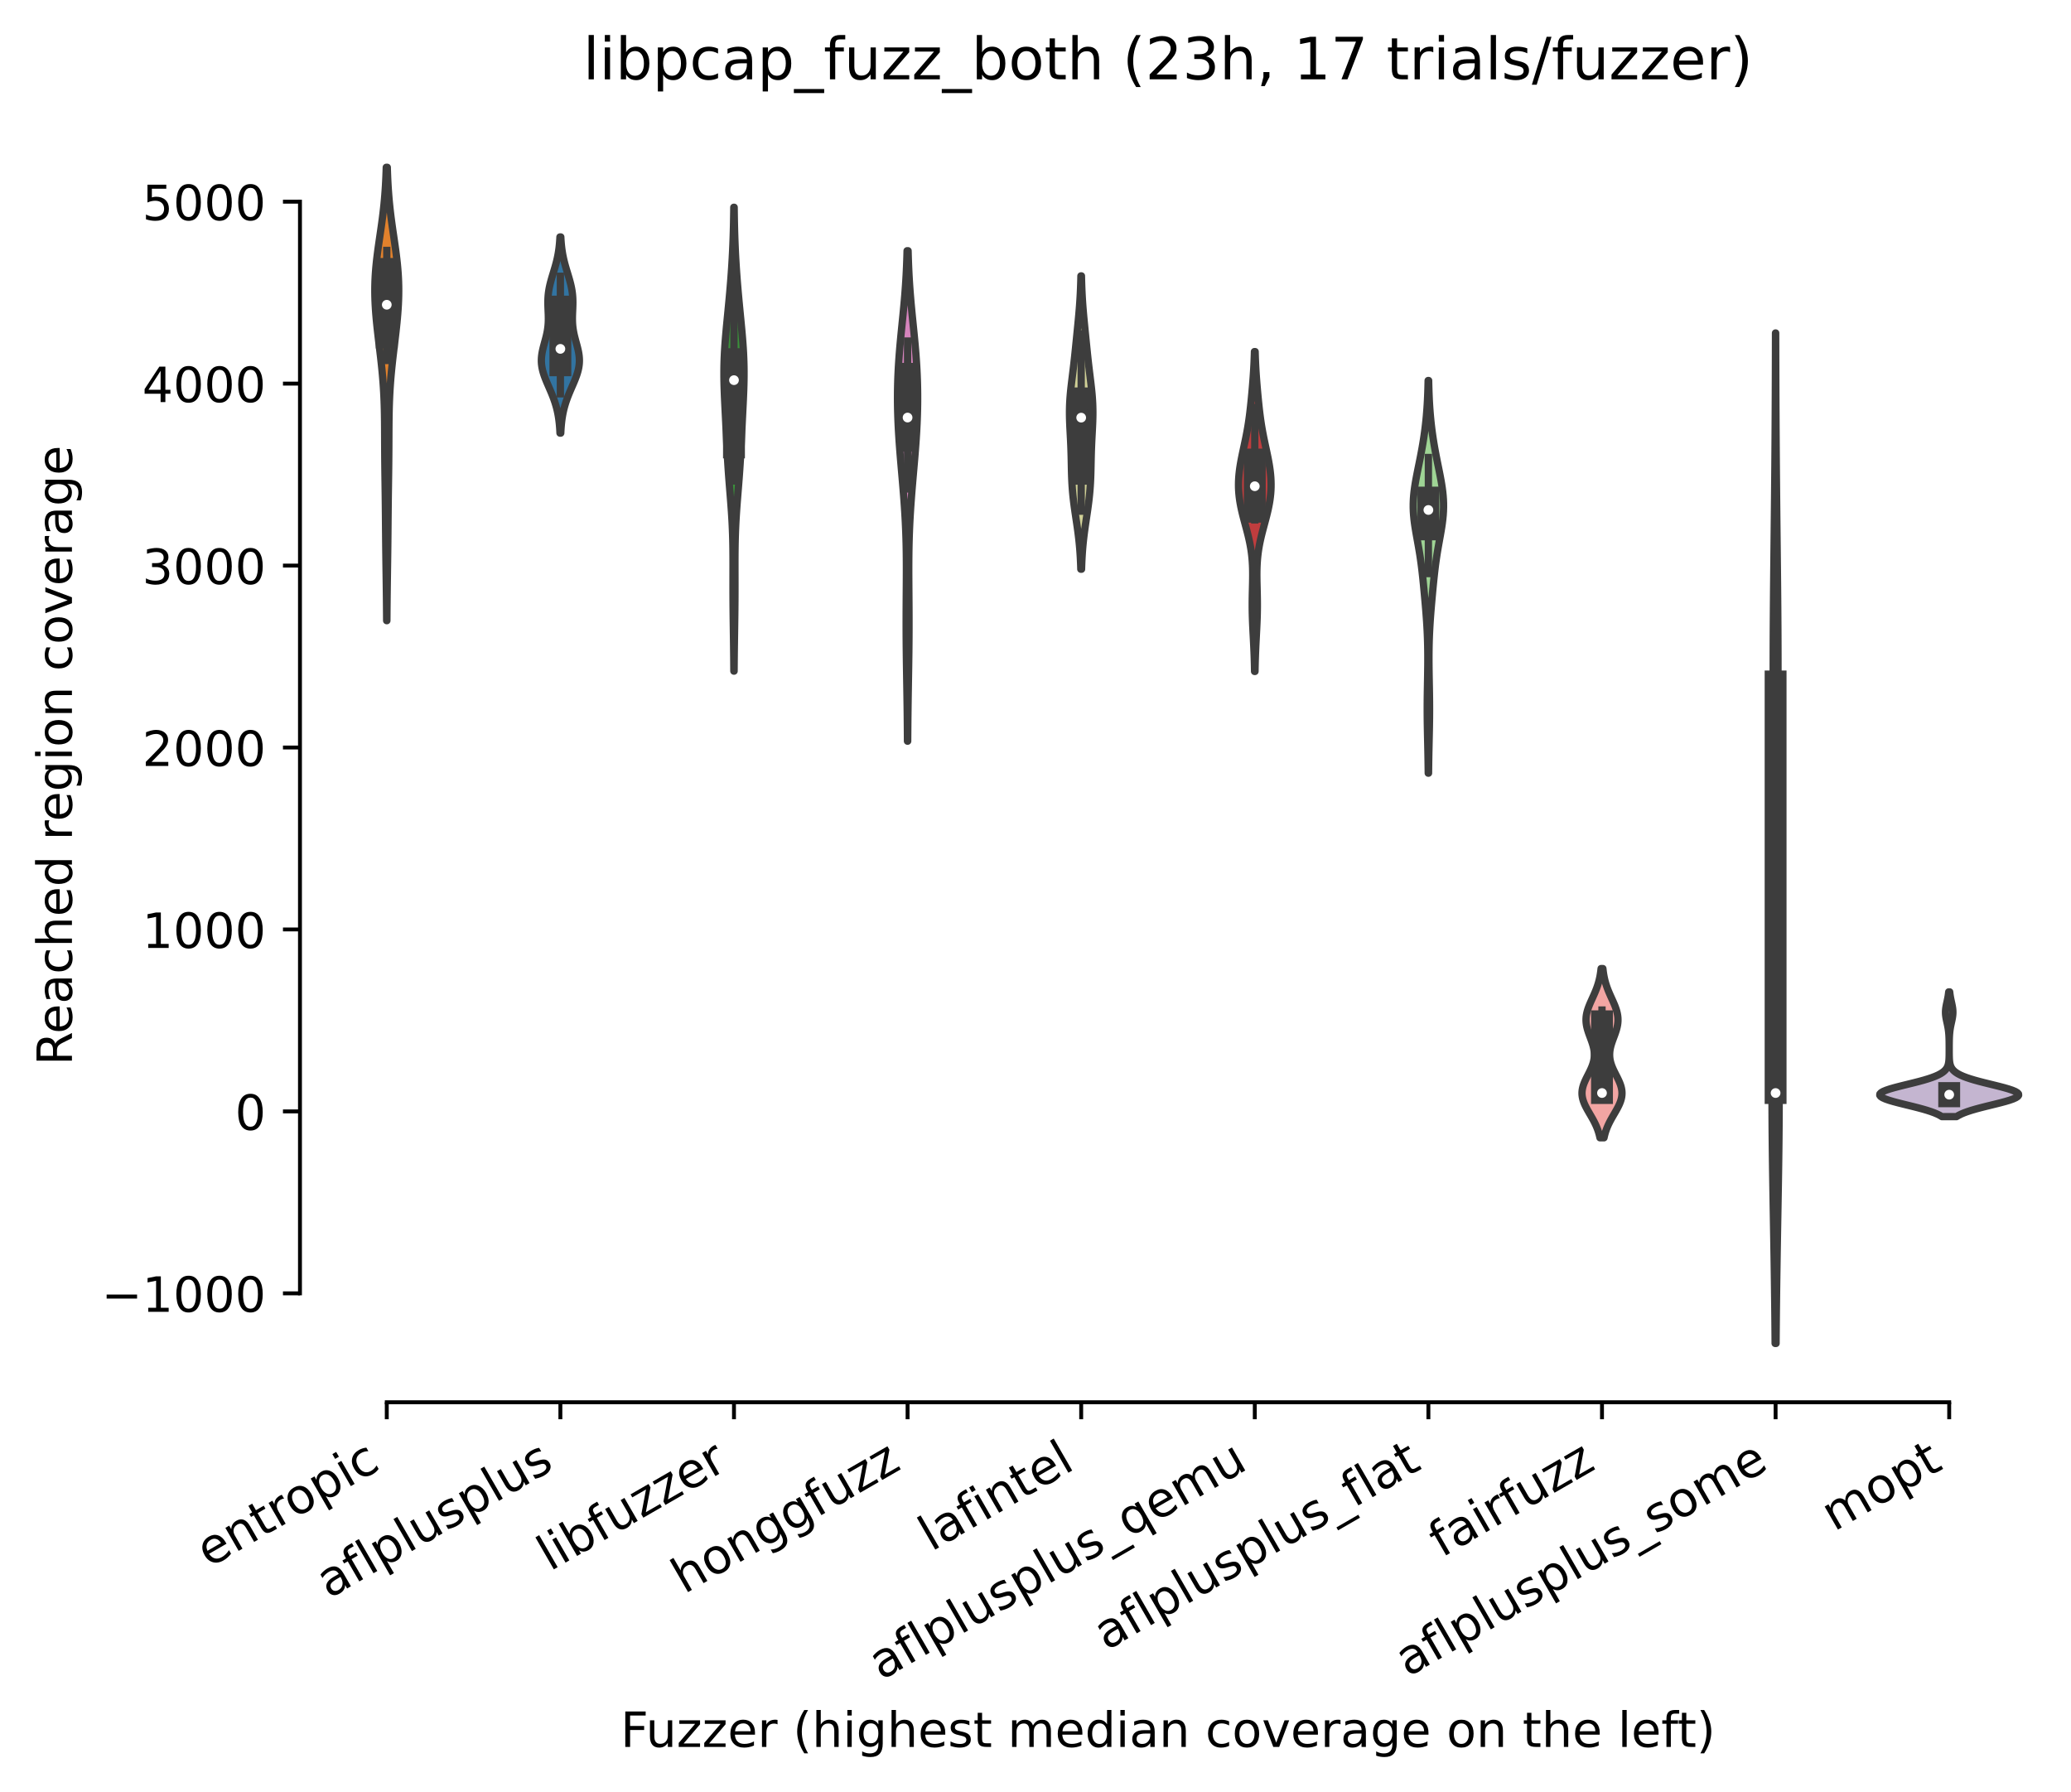 <?xml version="1.0" encoding="utf-8" standalone="no"?>
<!DOCTYPE svg PUBLIC "-//W3C//DTD SVG 1.1//EN"
  "http://www.w3.org/Graphics/SVG/1.1/DTD/svg11.dtd">
<!-- Created with matplotlib (https://matplotlib.org/) -->
<svg height="368.607pt" version="1.1" viewBox="0 0 426.028 368.607" width="426.028pt" xmlns="http://www.w3.org/2000/svg" xmlns:xlink="http://www.w3.org/1999/xlink">
 <defs>
  <style type="text/css">*{stroke-linecap:butt;stroke-linejoin:round;}</style>
 </defs>
 <g id="figure_1">
  <g id="patch_1">
   <path d="M 0 368.607 
L 426.028 368.607 
L 426.028 0 
L 0 0 
z
" style="fill:#ffffff;"/>
  </g>
  <g id="axes_1">
   <g id="patch_2">
    <path d="M 61.708 288.43 
L 418.828 288.43 
L 418.828 22.318 
L 61.708 22.318 
z
" style="fill:#ffffff;"/>
   </g>
   <g id="PolyCollection_1">
    <defs>
     <path d="M 79.589 -240.941 
L 79.538 -240.941 
L 79.532 -241.883 
L 79.525 -242.825 
L 79.517 -243.767 
L 79.508 -244.709 
L 79.498 -245.651 
L 79.487 -246.593 
L 79.475 -247.535 
L 79.462 -248.477 
L 79.449 -249.419 
L 79.435 -250.361 
L 79.421 -251.302 
L 79.408 -252.244 
L 79.394 -253.186 
L 79.382 -254.128 
L 79.37 -255.07 
L 79.358 -256.012 
L 79.348 -256.954 
L 79.338 -257.896 
L 79.329 -258.838 
L 79.32 -259.78 
L 79.312 -260.722 
L 79.303 -261.664 
L 79.295 -262.606 
L 79.285 -263.548 
L 79.276 -264.49 
L 79.265 -265.432 
L 79.253 -266.373 
L 79.241 -267.315 
L 79.228 -268.257 
L 79.215 -269.199 
L 79.202 -270.141 
L 79.189 -271.083 
L 79.177 -272.025 
L 79.166 -272.967 
L 79.156 -273.909 
L 79.148 -274.851 
L 79.142 -275.793 
L 79.137 -276.735 
L 79.132 -277.677 
L 79.129 -278.619 
L 79.125 -279.561 
L 79.121 -280.503 
L 79.114 -281.445 
L 79.104 -282.386 
L 79.09 -283.328 
L 79.071 -284.27 
L 79.045 -285.212 
L 79.013 -286.154 
L 78.972 -287.096 
L 78.923 -288.038 
L 78.866 -288.98 
L 78.799 -289.922 
L 78.724 -290.864 
L 78.641 -291.806 
L 78.55 -292.748 
L 78.452 -293.69 
L 78.349 -294.632 
L 78.241 -295.574 
L 78.129 -296.516 
L 78.016 -297.457 
L 77.902 -298.399 
L 77.79 -299.341 
L 77.681 -300.283 
L 77.576 -301.225 
L 77.478 -302.167 
L 77.388 -303.109 
L 77.307 -304.051 
L 77.238 -304.993 
L 77.182 -305.935 
L 77.14 -306.877 
L 77.113 -307.819 
L 77.103 -308.761 
L 77.11 -309.703 
L 77.134 -310.645 
L 77.176 -311.587 
L 77.235 -312.528 
L 77.309 -313.47 
L 77.399 -314.412 
L 77.502 -315.354 
L 77.617 -316.296 
L 77.741 -317.238 
L 77.872 -318.18 
L 78.008 -319.122 
L 78.146 -320.064 
L 78.284 -321.006 
L 78.419 -321.948 
L 78.55 -322.89 
L 78.675 -323.832 
L 78.792 -324.774 
L 78.9 -325.716 
L 78.999 -326.658 
L 79.088 -327.599 
L 79.168 -328.541 
L 79.237 -329.483 
L 79.297 -330.425 
L 79.348 -331.367 
L 79.392 -332.309 
L 79.428 -333.251 
L 79.458 -334.193 
L 79.67 -334.193 
L 79.67 -334.193 
L 79.7 -333.251 
L 79.736 -332.309 
L 79.779 -331.367 
L 79.83 -330.425 
L 79.891 -329.483 
L 79.96 -328.541 
L 80.039 -327.599 
L 80.128 -326.658 
L 80.227 -325.716 
L 80.336 -324.774 
L 80.453 -323.832 
L 80.578 -322.89 
L 80.708 -321.948 
L 80.844 -321.006 
L 80.982 -320.064 
L 81.12 -319.122 
L 81.255 -318.18 
L 81.387 -317.238 
L 81.511 -316.296 
L 81.625 -315.354 
L 81.729 -314.412 
L 81.818 -313.47 
L 81.893 -312.528 
L 81.952 -311.587 
L 81.993 -310.645 
L 82.018 -309.703 
L 82.024 -308.761 
L 82.014 -307.819 
L 81.988 -306.877 
L 81.946 -305.935 
L 81.889 -304.993 
L 81.82 -304.051 
L 81.74 -303.109 
L 81.65 -302.167 
L 81.551 -301.225 
L 81.447 -300.283 
L 81.338 -299.341 
L 81.225 -298.399 
L 81.112 -297.457 
L 80.998 -296.516 
L 80.887 -295.574 
L 80.779 -294.632 
L 80.675 -293.69 
L 80.578 -292.748 
L 80.487 -291.806 
L 80.403 -290.864 
L 80.328 -289.922 
L 80.262 -288.98 
L 80.204 -288.038 
L 80.155 -287.096 
L 80.115 -286.154 
L 80.082 -285.212 
L 80.057 -284.27 
L 80.038 -283.328 
L 80.024 -282.386 
L 80.014 -281.445 
L 80.007 -280.503 
L 80.002 -279.561 
L 79.999 -278.619 
L 79.995 -277.677 
L 79.991 -276.735 
L 79.986 -275.793 
L 79.979 -274.851 
L 79.971 -273.909 
L 79.962 -272.967 
L 79.951 -272.025 
L 79.939 -271.083 
L 79.926 -270.141 
L 79.913 -269.199 
L 79.9 -268.257 
L 79.887 -267.315 
L 79.874 -266.373 
L 79.863 -265.432 
L 79.852 -264.49 
L 79.842 -263.548 
L 79.833 -262.606 
L 79.824 -261.664 
L 79.816 -260.722 
L 79.807 -259.78 
L 79.799 -258.838 
L 79.79 -257.896 
L 79.78 -256.954 
L 79.769 -256.012 
L 79.758 -255.07 
L 79.746 -254.128 
L 79.733 -253.186 
L 79.72 -252.244 
L 79.706 -251.302 
L 79.693 -250.361 
L 79.679 -249.419 
L 79.666 -248.477 
L 79.653 -247.535 
L 79.641 -246.593 
L 79.63 -245.651 
L 79.62 -244.709 
L 79.61 -243.767 
L 79.602 -242.825 
L 79.595 -241.883 
L 79.589 -240.941 
z
" id="m9e16bdf89f" style="stroke:#3d3d3d;stroke-width:1.5;"/>
    </defs>
    <g clip-path="url(#p2f1c1a7ffb)">
     <use style="fill:#e1812c;stroke:#3d3d3d;stroke-width:1.5;" x="0" xlink:href="#m9e16bdf89f" y="368.607"/>
    </g>
   </g>
   <g id="PolyCollection_2">
    <defs>
     <path d="M 115.356 -279.517 
L 115.196 -279.517 
L 115.176 -279.925 
L 115.152 -280.332 
L 115.123 -280.74 
L 115.089 -281.148 
L 115.049 -281.555 
L 115.003 -281.963 
L 114.95 -282.37 
L 114.89 -282.778 
L 114.821 -283.185 
L 114.744 -283.593 
L 114.658 -284.001 
L 114.563 -284.408 
L 114.458 -284.816 
L 114.344 -285.223 
L 114.22 -285.631 
L 114.087 -286.039 
L 113.945 -286.446 
L 113.794 -286.854 
L 113.636 -287.261 
L 113.471 -287.669 
L 113.301 -288.076 
L 113.126 -288.484 
L 112.949 -288.892 
L 112.772 -289.299 
L 112.595 -289.707 
L 112.422 -290.114 
L 112.255 -290.522 
L 112.096 -290.93 
L 111.948 -291.337 
L 111.812 -291.745 
L 111.691 -292.152 
L 111.587 -292.56 
L 111.501 -292.967 
L 111.435 -293.375 
L 111.39 -293.783 
L 111.366 -294.19 
L 111.363 -294.598 
L 111.381 -295.005 
L 111.418 -295.413 
L 111.473 -295.821 
L 111.545 -296.228 
L 111.63 -296.636 
L 111.726 -297.043 
L 111.83 -297.451 
L 111.94 -297.858 
L 112.051 -298.266 
L 112.162 -298.674 
L 112.27 -299.081 
L 112.372 -299.489 
L 112.465 -299.896 
L 112.549 -300.304 
L 112.621 -300.712 
L 112.681 -301.119 
L 112.728 -301.527 
L 112.763 -301.934 
L 112.786 -302.342 
L 112.798 -302.75 
L 112.8 -303.157 
L 112.794 -303.565 
L 112.783 -303.972 
L 112.767 -304.38 
L 112.749 -304.787 
L 112.732 -305.195 
L 112.717 -305.603 
L 112.707 -306.01 
L 112.704 -306.418 
L 112.709 -306.825 
L 112.723 -307.233 
L 112.748 -307.641 
L 112.784 -308.048 
L 112.832 -308.456 
L 112.892 -308.863 
L 112.963 -309.271 
L 113.045 -309.678 
L 113.138 -310.086 
L 113.239 -310.494 
L 113.348 -310.901 
L 113.463 -311.309 
L 113.582 -311.716 
L 113.705 -312.124 
L 113.829 -312.532 
L 113.952 -312.939 
L 114.074 -313.347 
L 114.193 -313.754 
L 114.307 -314.162 
L 114.416 -314.569 
L 114.518 -314.977 
L 114.613 -315.385 
L 114.701 -315.792 
L 114.781 -316.2 
L 114.854 -316.607 
L 114.918 -317.015 
L 114.976 -317.423 
L 115.026 -317.83 
L 115.069 -318.238 
L 115.107 -318.645 
L 115.138 -319.053 
L 115.165 -319.46 
L 115.188 -319.868 
L 115.364 -319.868 
L 115.364 -319.868 
L 115.386 -319.46 
L 115.413 -319.053 
L 115.445 -318.645 
L 115.482 -318.238 
L 115.526 -317.83 
L 115.576 -317.423 
L 115.633 -317.015 
L 115.698 -316.607 
L 115.77 -316.2 
L 115.851 -315.792 
L 115.938 -315.385 
L 116.034 -314.977 
L 116.136 -314.569 
L 116.245 -314.162 
L 116.359 -313.754 
L 116.477 -313.347 
L 116.599 -312.939 
L 116.723 -312.532 
L 116.847 -312.124 
L 116.969 -311.716 
L 117.089 -311.309 
L 117.204 -310.901 
L 117.313 -310.494 
L 117.414 -310.086 
L 117.506 -309.678 
L 117.589 -309.271 
L 117.66 -308.863 
L 117.72 -308.456 
L 117.768 -308.048 
L 117.804 -307.641 
L 117.829 -307.233 
L 117.843 -306.825 
L 117.848 -306.418 
L 117.844 -306.01 
L 117.834 -305.603 
L 117.82 -305.195 
L 117.803 -304.787 
L 117.785 -304.38 
L 117.769 -303.972 
L 117.757 -303.565 
L 117.751 -303.157 
L 117.754 -302.75 
L 117.766 -302.342 
L 117.788 -301.934 
L 117.823 -301.527 
L 117.871 -301.119 
L 117.931 -300.712 
L 118.003 -300.304 
L 118.086 -299.896 
L 118.18 -299.489 
L 118.282 -299.081 
L 118.389 -298.674 
L 118.5 -298.266 
L 118.612 -297.858 
L 118.722 -297.451 
L 118.826 -297.043 
L 118.922 -296.636 
L 119.007 -296.228 
L 119.078 -295.821 
L 119.134 -295.413 
L 119.171 -295.005 
L 119.189 -294.598 
L 119.186 -294.19 
L 119.162 -293.783 
L 119.117 -293.375 
L 119.051 -292.967 
L 118.965 -292.56 
L 118.861 -292.152 
L 118.74 -291.745 
L 118.604 -291.337 
L 118.455 -290.93 
L 118.296 -290.522 
L 118.129 -290.114 
L 117.956 -289.707 
L 117.78 -289.299 
L 117.602 -288.892 
L 117.425 -288.484 
L 117.251 -288.076 
L 117.08 -287.669 
L 116.916 -287.261 
L 116.757 -286.854 
L 116.607 -286.446 
L 116.465 -286.039 
L 116.332 -285.631 
L 116.208 -285.223 
L 116.094 -284.816 
L 115.989 -284.408 
L 115.894 -284.001 
L 115.808 -283.593 
L 115.731 -283.185 
L 115.662 -282.778 
L 115.601 -282.37 
L 115.548 -281.963 
L 115.502 -281.555 
L 115.463 -281.148 
L 115.429 -280.74 
L 115.4 -280.332 
L 115.376 -279.925 
L 115.356 -279.517 
z
" id="mc9508b5355" style="stroke:#3d3d3d;stroke-width:1.5;"/>
    </defs>
    <g clip-path="url(#p2f1c1a7ffb)">
     <use style="fill:#3274a1;stroke:#3d3d3d;stroke-width:1.5;" x="0" xlink:href="#mc9508b5355" y="368.607"/>
    </g>
   </g>
   <g id="PolyCollection_3">
    <defs>
     <path d="M 151.014 -230.563 
L 150.961 -230.563 
L 150.954 -231.527 
L 150.946 -232.49 
L 150.937 -233.454 
L 150.926 -234.418 
L 150.914 -235.382 
L 150.902 -236.345 
L 150.888 -237.309 
L 150.874 -238.273 
L 150.86 -239.236 
L 150.846 -240.2 
L 150.832 -241.164 
L 150.82 -242.128 
L 150.809 -243.091 
L 150.799 -244.055 
L 150.792 -245.019 
L 150.787 -245.982 
L 150.784 -246.946 
L 150.782 -247.91 
L 150.783 -248.874 
L 150.784 -249.837 
L 150.786 -250.801 
L 150.787 -251.765 
L 150.788 -252.729 
L 150.786 -253.692 
L 150.78 -254.656 
L 150.771 -255.62 
L 150.756 -256.583 
L 150.736 -257.547 
L 150.708 -258.511 
L 150.674 -259.475 
L 150.632 -260.438 
L 150.584 -261.402 
L 150.528 -262.366 
L 150.465 -263.329 
L 150.398 -264.293 
L 150.325 -265.257 
L 150.25 -266.221 
L 150.172 -267.184 
L 150.094 -268.148 
L 150.017 -269.112 
L 149.942 -270.076 
L 149.87 -271.039 
L 149.802 -272.003 
L 149.738 -272.967 
L 149.678 -273.93 
L 149.623 -274.894 
L 149.572 -275.858 
L 149.523 -276.822 
L 149.477 -277.785 
L 149.431 -278.749 
L 149.386 -279.713 
L 149.341 -280.676 
L 149.295 -281.64 
L 149.248 -282.604 
L 149.2 -283.568 
L 149.151 -284.531 
L 149.104 -285.495 
L 149.058 -286.459 
L 149.016 -287.423 
L 148.979 -288.386 
L 148.949 -289.35 
L 148.928 -290.314 
L 148.916 -291.277 
L 148.916 -292.241 
L 148.927 -293.205 
L 148.95 -294.169 
L 148.984 -295.132 
L 149.031 -296.096 
L 149.088 -297.06 
L 149.154 -298.023 
L 149.229 -298.987 
L 149.311 -299.951 
L 149.398 -300.915 
L 149.488 -301.878 
L 149.581 -302.842 
L 149.676 -303.806 
L 149.77 -304.769 
L 149.863 -305.733 
L 149.955 -306.697 
L 150.044 -307.661 
L 150.13 -308.624 
L 150.213 -309.588 
L 150.292 -310.552 
L 150.367 -311.516 
L 150.437 -312.479 
L 150.504 -313.443 
L 150.565 -314.407 
L 150.621 -315.37 
L 150.673 -316.334 
L 150.72 -317.298 
L 150.762 -318.262 
L 150.799 -319.225 
L 150.832 -320.189 
L 150.86 -321.153 
L 150.885 -322.116 
L 150.905 -323.08 
L 150.922 -324.044 
L 150.937 -325.008 
L 150.948 -325.971 
L 151.027 -325.971 
L 151.027 -325.971 
L 151.039 -325.008 
L 151.053 -324.044 
L 151.07 -323.08 
L 151.091 -322.116 
L 151.115 -321.153 
L 151.144 -320.189 
L 151.176 -319.225 
L 151.214 -318.262 
L 151.256 -317.298 
L 151.302 -316.334 
L 151.354 -315.37 
L 151.411 -314.407 
L 151.472 -313.443 
L 151.538 -312.479 
L 151.609 -311.516 
L 151.684 -310.552 
L 151.763 -309.588 
L 151.845 -308.624 
L 151.932 -307.661 
L 152.021 -306.697 
L 152.112 -305.733 
L 152.206 -304.769 
L 152.3 -303.806 
L 152.394 -302.842 
L 152.487 -301.878 
L 152.578 -300.915 
L 152.665 -299.951 
L 152.746 -298.987 
L 152.821 -298.023 
L 152.888 -297.06 
L 152.945 -296.096 
L 152.991 -295.132 
L 153.026 -294.169 
L 153.049 -293.205 
L 153.06 -292.241 
L 153.059 -291.277 
L 153.048 -290.314 
L 153.026 -289.35 
L 152.996 -288.386 
L 152.959 -287.423 
L 152.917 -286.459 
L 152.872 -285.495 
L 152.824 -284.531 
L 152.776 -283.568 
L 152.728 -282.604 
L 152.681 -281.64 
L 152.634 -280.676 
L 152.589 -279.713 
L 152.544 -278.749 
L 152.499 -277.785 
L 152.453 -276.822 
L 152.404 -275.858 
L 152.352 -274.894 
L 152.297 -273.93 
L 152.238 -272.967 
L 152.174 -272.003 
L 152.106 -271.039 
L 152.034 -270.076 
L 151.958 -269.112 
L 151.881 -268.148 
L 151.803 -267.184 
L 151.726 -266.221 
L 151.65 -265.257 
L 151.578 -264.293 
L 151.51 -263.329 
L 151.448 -262.366 
L 151.392 -261.402 
L 151.343 -260.438 
L 151.302 -259.475 
L 151.267 -258.511 
L 151.24 -257.547 
L 151.219 -256.583 
L 151.205 -255.62 
L 151.195 -254.656 
L 151.19 -253.692 
L 151.188 -252.729 
L 151.188 -251.765 
L 151.19 -250.801 
L 151.192 -249.837 
L 151.193 -248.874 
L 151.193 -247.91 
L 151.192 -246.946 
L 151.189 -245.982 
L 151.184 -245.019 
L 151.176 -244.055 
L 151.167 -243.091 
L 151.156 -242.128 
L 151.143 -241.164 
L 151.13 -240.2 
L 151.116 -239.236 
L 151.102 -238.273 
L 151.087 -237.309 
L 151.074 -236.345 
L 151.061 -235.382 
L 151.049 -234.418 
L 151.039 -233.454 
L 151.029 -232.49 
L 151.021 -231.527 
L 151.014 -230.563 
z
" id="ma916186cf0" style="stroke:#3d3d3d;stroke-width:1.5;"/>
    </defs>
    <g clip-path="url(#p2f1c1a7ffb)">
     <use style="fill:#3a923a;stroke:#3d3d3d;stroke-width:1.5;" x="0" xlink:href="#ma916186cf0" y="368.607"/>
    </g>
   </g>
   <g id="PolyCollection_4">
    <defs>
     <path d="M 186.724 -216.152 
L 186.675 -216.152 
L 186.669 -217.171 
L 186.662 -218.19 
L 186.654 -219.209 
L 186.644 -220.228 
L 186.634 -221.247 
L 186.622 -222.266 
L 186.609 -223.285 
L 186.594 -224.304 
L 186.579 -225.323 
L 186.563 -226.342 
L 186.547 -227.361 
L 186.53 -228.38 
L 186.513 -229.399 
L 186.497 -230.418 
L 186.481 -231.437 
L 186.466 -232.456 
L 186.452 -233.475 
L 186.439 -234.494 
L 186.428 -235.512 
L 186.419 -236.531 
L 186.412 -237.55 
L 186.407 -238.569 
L 186.404 -239.588 
L 186.403 -240.607 
L 186.405 -241.626 
L 186.408 -242.645 
L 186.413 -243.664 
L 186.419 -244.683 
L 186.426 -245.702 
L 186.433 -246.721 
L 186.44 -247.74 
L 186.447 -248.759 
L 186.452 -249.778 
L 186.455 -250.797 
L 186.456 -251.816 
L 186.453 -252.835 
L 186.446 -253.854 
L 186.435 -254.873 
L 186.419 -255.892 
L 186.397 -256.911 
L 186.369 -257.93 
L 186.335 -258.949 
L 186.295 -259.967 
L 186.248 -260.986 
L 186.196 -262.005 
L 186.137 -263.024 
L 186.072 -264.043 
L 186.003 -265.062 
L 185.928 -266.081 
L 185.849 -267.1 
L 185.767 -268.119 
L 185.682 -269.138 
L 185.595 -270.157 
L 185.506 -271.176 
L 185.418 -272.195 
L 185.33 -273.214 
L 185.243 -274.233 
L 185.159 -275.252 
L 185.078 -276.271 
L 185.002 -277.29 
L 184.931 -278.309 
L 184.866 -279.328 
L 184.807 -280.347 
L 184.756 -281.366 
L 184.713 -282.385 
L 184.678 -283.404 
L 184.651 -284.423 
L 184.634 -285.441 
L 184.626 -286.46 
L 184.628 -287.479 
L 184.639 -288.498 
L 184.66 -289.517 
L 184.69 -290.536 
L 184.73 -291.555 
L 184.779 -292.574 
L 184.837 -293.593 
L 184.904 -294.612 
L 184.978 -295.631 
L 185.06 -296.65 
L 185.148 -297.669 
L 185.242 -298.688 
L 185.34 -299.707 
L 185.441 -300.726 
L 185.543 -301.745 
L 185.646 -302.764 
L 185.748 -303.783 
L 185.848 -304.802 
L 185.944 -305.821 
L 186.036 -306.84 
L 186.122 -307.859 
L 186.201 -308.878 
L 186.274 -309.896 
L 186.34 -310.915 
L 186.399 -311.934 
L 186.451 -312.953 
L 186.496 -313.972 
L 186.535 -314.991 
L 186.568 -316.01 
L 186.595 -317.029 
L 186.805 -317.029 
L 186.805 -317.029 
L 186.832 -316.01 
L 186.865 -314.991 
L 186.903 -313.972 
L 186.949 -312.953 
L 187 -311.934 
L 187.059 -310.915 
L 187.125 -309.896 
L 187.198 -308.878 
L 187.278 -307.859 
L 187.364 -306.84 
L 187.455 -305.821 
L 187.552 -304.802 
L 187.651 -303.783 
L 187.753 -302.764 
L 187.856 -301.745 
L 187.959 -300.726 
L 188.06 -299.707 
L 188.158 -298.688 
L 188.252 -297.669 
L 188.34 -296.65 
L 188.422 -295.631 
L 188.496 -294.612 
L 188.563 -293.593 
L 188.621 -292.574 
L 188.67 -291.555 
L 188.709 -290.536 
L 188.74 -289.517 
L 188.76 -288.498 
L 188.772 -287.479 
L 188.773 -286.46 
L 188.765 -285.441 
L 188.748 -284.423 
L 188.722 -283.404 
L 188.687 -282.385 
L 188.644 -281.366 
L 188.593 -280.347 
L 188.534 -279.328 
L 188.469 -278.309 
L 188.398 -277.29 
L 188.321 -276.271 
L 188.241 -275.252 
L 188.157 -274.233 
L 188.07 -273.214 
L 187.982 -272.195 
L 187.893 -271.176 
L 187.805 -270.157 
L 187.718 -269.138 
L 187.633 -268.119 
L 187.55 -267.1 
L 187.472 -266.081 
L 187.397 -265.062 
L 187.327 -264.043 
L 187.263 -263.024 
L 187.204 -262.005 
L 187.151 -260.986 
L 187.105 -259.967 
L 187.065 -258.949 
L 187.031 -257.93 
L 187.003 -256.911 
L 186.981 -255.892 
L 186.965 -254.873 
L 186.953 -253.854 
L 186.947 -252.835 
L 186.944 -251.816 
L 186.944 -250.797 
L 186.948 -249.778 
L 186.953 -248.759 
L 186.959 -247.74 
L 186.967 -246.721 
L 186.974 -245.702 
L 186.981 -244.683 
L 186.987 -243.664 
L 186.992 -242.645 
L 186.995 -241.626 
L 186.996 -240.607 
L 186.996 -239.588 
L 186.993 -238.569 
L 186.988 -237.55 
L 186.981 -236.531 
L 186.972 -235.512 
L 186.961 -234.494 
L 186.948 -233.475 
L 186.934 -232.456 
L 186.919 -231.437 
L 186.903 -230.418 
L 186.886 -229.399 
L 186.869 -228.38 
L 186.853 -227.361 
L 186.836 -226.342 
L 186.82 -225.323 
L 186.805 -224.304 
L 186.791 -223.285 
L 186.778 -222.266 
L 186.766 -221.247 
L 186.755 -220.228 
L 186.746 -219.209 
L 186.738 -218.19 
L 186.73 -217.171 
L 186.724 -216.152 
z
" id="m9386d39e30" style="stroke:#3d3d3d;stroke-width:1.5;"/>
    </defs>
    <g clip-path="url(#p2f1c1a7ffb)">
     <use style="fill:#d684bd;stroke:#3d3d3d;stroke-width:1.5;" x="0" xlink:href="#m9386d39e30" y="368.607"/>
    </g>
   </g>
   <g id="PolyCollection_5">
    <defs>
     <path d="M 222.489 -251.525 
L 222.335 -251.525 
L 222.316 -252.135 
L 222.293 -252.744 
L 222.265 -253.354 
L 222.234 -253.963 
L 222.197 -254.572 
L 222.155 -255.182 
L 222.107 -255.791 
L 222.054 -256.401 
L 221.995 -257.01 
L 221.93 -257.62 
L 221.859 -258.229 
L 221.784 -258.838 
L 221.704 -259.448 
L 221.619 -260.057 
L 221.532 -260.667 
L 221.442 -261.276 
L 221.351 -261.885 
L 221.26 -262.495 
L 221.169 -263.104 
L 221.081 -263.714 
L 220.996 -264.323 
L 220.914 -264.933 
L 220.838 -265.542 
L 220.767 -266.151 
L 220.703 -266.761 
L 220.645 -267.37 
L 220.594 -267.98 
L 220.55 -268.589 
L 220.513 -269.198 
L 220.482 -269.808 
L 220.456 -270.417 
L 220.434 -271.027 
L 220.417 -271.636 
L 220.402 -272.246 
L 220.389 -272.855 
L 220.377 -273.464 
L 220.364 -274.074 
L 220.35 -274.683 
L 220.334 -275.293 
L 220.315 -275.902 
L 220.294 -276.511 
L 220.269 -277.121 
L 220.242 -277.73 
L 220.212 -278.34 
L 220.18 -278.949 
L 220.148 -279.559 
L 220.116 -280.168 
L 220.085 -280.777 
L 220.058 -281.387 
L 220.035 -281.996 
L 220.017 -282.606 
L 220.006 -283.215 
L 220.003 -283.824 
L 220.009 -284.434 
L 220.023 -285.043 
L 220.047 -285.653 
L 220.08 -286.262 
L 220.122 -286.872 
L 220.172 -287.481 
L 220.229 -288.09 
L 220.292 -288.7 
L 220.36 -289.309 
L 220.432 -289.919 
L 220.506 -290.528 
L 220.581 -291.137 
L 220.656 -291.747 
L 220.731 -292.356 
L 220.804 -292.966 
L 220.876 -293.575 
L 220.945 -294.185 
L 221.013 -294.794 
L 221.079 -295.403 
L 221.143 -296.013 
L 221.206 -296.622 
L 221.268 -297.232 
L 221.329 -297.841 
L 221.391 -298.45 
L 221.452 -299.06 
L 221.513 -299.669 
L 221.574 -300.279 
L 221.635 -300.888 
L 221.695 -301.498 
L 221.755 -302.107 
L 221.814 -302.716 
L 221.871 -303.326 
L 221.927 -303.935 
L 221.979 -304.545 
L 222.03 -305.154 
L 222.077 -305.763 
L 222.12 -306.373 
L 222.161 -306.982 
L 222.197 -307.592 
L 222.23 -308.201 
L 222.259 -308.811 
L 222.285 -309.42 
L 222.307 -310.029 
L 222.326 -310.639 
L 222.342 -311.248 
L 222.356 -311.858 
L 222.467 -311.858 
L 222.467 -311.858 
L 222.481 -311.248 
L 222.498 -310.639 
L 222.517 -310.029 
L 222.539 -309.42 
L 222.565 -308.811 
L 222.594 -308.201 
L 222.627 -307.592 
L 222.663 -306.982 
L 222.703 -306.373 
L 222.747 -305.763 
L 222.794 -305.154 
L 222.844 -304.545 
L 222.897 -303.935 
L 222.952 -303.326 
L 223.01 -302.716 
L 223.069 -302.107 
L 223.128 -301.498 
L 223.189 -300.888 
L 223.25 -300.279 
L 223.311 -299.669 
L 223.372 -299.06 
L 223.433 -298.45 
L 223.494 -297.841 
L 223.556 -297.232 
L 223.618 -296.622 
L 223.681 -296.013 
L 223.745 -295.403 
L 223.811 -294.794 
L 223.878 -294.185 
L 223.948 -293.575 
L 224.02 -292.966 
L 224.093 -292.356 
L 224.168 -291.747 
L 224.243 -291.137 
L 224.318 -290.528 
L 224.392 -289.919 
L 224.463 -289.309 
L 224.531 -288.7 
L 224.595 -288.09 
L 224.652 -287.481 
L 224.702 -286.872 
L 224.743 -286.262 
L 224.777 -285.653 
L 224.8 -285.043 
L 224.815 -284.434 
L 224.821 -283.824 
L 224.818 -283.215 
L 224.807 -282.606 
L 224.789 -281.996 
L 224.766 -281.387 
L 224.738 -280.777 
L 224.708 -280.168 
L 224.676 -279.559 
L 224.643 -278.949 
L 224.612 -278.34 
L 224.582 -277.73 
L 224.555 -277.121 
L 224.53 -276.511 
L 224.508 -275.902 
L 224.49 -275.293 
L 224.474 -274.683 
L 224.46 -274.074 
L 224.447 -273.464 
L 224.434 -272.855 
L 224.421 -272.246 
L 224.407 -271.636 
L 224.389 -271.027 
L 224.368 -270.417 
L 224.342 -269.808 
L 224.311 -269.198 
L 224.273 -268.589 
L 224.229 -267.98 
L 224.178 -267.37 
L 224.121 -266.761 
L 224.056 -266.151 
L 223.986 -265.542 
L 223.909 -264.933 
L 223.828 -264.323 
L 223.743 -263.714 
L 223.654 -263.104 
L 223.564 -262.495 
L 223.472 -261.885 
L 223.381 -261.276 
L 223.292 -260.667 
L 223.204 -260.057 
L 223.12 -259.448 
L 223.04 -258.838 
L 222.964 -258.229 
L 222.894 -257.62 
L 222.829 -257.01 
L 222.77 -256.401 
L 222.716 -255.791 
L 222.669 -255.182 
L 222.627 -254.572 
L 222.59 -253.963 
L 222.558 -253.354 
L 222.531 -252.744 
L 222.508 -252.135 
L 222.489 -251.525 
z
" id="m79a435443d" style="stroke:#3d3d3d;stroke-width:1.5;"/>
    </defs>
    <g clip-path="url(#p2f1c1a7ffb)">
     <use style="fill:#d1d197;stroke:#3d3d3d;stroke-width:1.5;" x="0" xlink:href="#m79a435443d" y="368.607"/>
    </g>
   </g>
   <g id="PolyCollection_6">
    <defs>
     <path d="M 258.169 -230.496 
L 258.078 -230.496 
L 258.066 -231.161 
L 258.052 -231.825 
L 258.034 -232.49 
L 258.014 -233.154 
L 257.992 -233.819 
L 257.966 -234.483 
L 257.938 -235.148 
L 257.907 -235.813 
L 257.875 -236.477 
L 257.841 -237.142 
L 257.806 -237.806 
L 257.771 -238.471 
L 257.737 -239.135 
L 257.705 -239.8 
L 257.676 -240.464 
L 257.65 -241.129 
L 257.628 -241.793 
L 257.611 -242.458 
L 257.599 -243.122 
L 257.593 -243.787 
L 257.593 -244.452 
L 257.597 -245.116 
L 257.607 -245.781 
L 257.619 -246.445 
L 257.635 -247.11 
L 257.651 -247.774 
L 257.667 -248.439 
L 257.681 -249.103 
L 257.69 -249.768 
L 257.693 -250.432 
L 257.689 -251.097 
L 257.675 -251.761 
L 257.649 -252.426 
L 257.61 -253.091 
L 257.557 -253.755 
L 257.489 -254.42 
L 257.405 -255.084 
L 257.305 -255.749 
L 257.189 -256.413 
L 257.059 -257.078 
L 256.915 -257.742 
L 256.759 -258.407 
L 256.593 -259.071 
L 256.42 -259.736 
L 256.242 -260.401 
L 256.062 -261.065 
L 255.884 -261.73 
L 255.711 -262.394 
L 255.545 -263.059 
L 255.39 -263.723 
L 255.248 -264.388 
L 255.122 -265.052 
L 255.013 -265.717 
L 254.923 -266.381 
L 254.854 -267.046 
L 254.805 -267.71 
L 254.778 -268.375 
L 254.773 -269.04 
L 254.788 -269.704 
L 254.824 -270.369 
L 254.879 -271.033 
L 254.952 -271.698 
L 255.041 -272.362 
L 255.144 -273.027 
L 255.261 -273.691 
L 255.387 -274.356 
L 255.521 -275.02 
L 255.661 -275.685 
L 255.804 -276.349 
L 255.947 -277.014 
L 256.089 -277.679 
L 256.228 -278.343 
L 256.362 -279.008 
L 256.489 -279.672 
L 256.609 -280.337 
L 256.721 -281.001 
L 256.826 -281.666 
L 256.923 -282.33 
L 257.014 -282.995 
L 257.098 -283.659 
L 257.176 -284.324 
L 257.251 -284.988 
L 257.321 -285.653 
L 257.388 -286.318 
L 257.453 -286.982 
L 257.515 -287.647 
L 257.575 -288.311 
L 257.633 -288.976 
L 257.688 -289.64 
L 257.741 -290.305 
L 257.79 -290.969 
L 257.836 -291.634 
L 257.879 -292.298 
L 257.917 -292.963 
L 257.951 -293.627 
L 257.982 -294.292 
L 258.008 -294.957 
L 258.031 -295.621 
L 258.05 -296.286 
L 258.198 -296.286 
L 258.198 -296.286 
L 258.217 -295.621 
L 258.239 -294.957 
L 258.266 -294.292 
L 258.296 -293.627 
L 258.331 -292.963 
L 258.369 -292.298 
L 258.411 -291.634 
L 258.457 -290.969 
L 258.507 -290.305 
L 258.559 -289.64 
L 258.615 -288.976 
L 258.672 -288.311 
L 258.732 -287.647 
L 258.795 -286.982 
L 258.859 -286.318 
L 258.927 -285.653 
L 258.997 -284.988 
L 259.071 -284.324 
L 259.15 -283.659 
L 259.234 -282.995 
L 259.324 -282.33 
L 259.422 -281.666 
L 259.526 -281.001 
L 259.639 -280.337 
L 259.759 -279.672 
L 259.886 -279.008 
L 260.02 -278.343 
L 260.158 -277.679 
L 260.3 -277.014 
L 260.444 -276.349 
L 260.587 -275.685 
L 260.726 -275.02 
L 260.861 -274.356 
L 260.987 -273.691 
L 261.103 -273.027 
L 261.207 -272.362 
L 261.296 -271.698 
L 261.369 -271.033 
L 261.424 -270.369 
L 261.459 -269.704 
L 261.475 -269.04 
L 261.469 -268.375 
L 261.442 -267.71 
L 261.394 -267.046 
L 261.324 -266.381 
L 261.235 -265.717 
L 261.126 -265.052 
L 260.999 -264.388 
L 260.858 -263.723 
L 260.702 -263.059 
L 260.537 -262.394 
L 260.363 -261.73 
L 260.185 -261.065 
L 260.006 -260.401 
L 259.828 -259.736 
L 259.655 -259.071 
L 259.489 -258.407 
L 259.333 -257.742 
L 259.189 -257.078 
L 259.058 -256.413 
L 258.943 -255.749 
L 258.843 -255.084 
L 258.759 -254.42 
L 258.691 -253.755 
L 258.638 -253.091 
L 258.599 -252.426 
L 258.573 -251.761 
L 258.559 -251.097 
L 258.554 -250.432 
L 258.558 -249.768 
L 258.567 -249.103 
L 258.581 -248.439 
L 258.597 -247.774 
L 258.613 -247.11 
L 258.628 -246.445 
L 258.641 -245.781 
L 258.65 -245.116 
L 258.655 -244.452 
L 258.654 -243.787 
L 258.648 -243.122 
L 258.637 -242.458 
L 258.62 -241.793 
L 258.598 -241.129 
L 258.572 -240.464 
L 258.542 -239.8 
L 258.51 -239.135 
L 258.476 -238.471 
L 258.442 -237.806 
L 258.407 -237.142 
L 258.373 -236.477 
L 258.34 -235.813 
L 258.31 -235.148 
L 258.282 -234.483 
L 258.256 -233.819 
L 258.233 -233.154 
L 258.213 -232.49 
L 258.196 -231.825 
L 258.181 -231.161 
L 258.169 -230.496 
z
" id="m1bd194a5f2" style="stroke:#3d3d3d;stroke-width:1.5;"/>
    </defs>
    <g clip-path="url(#p2f1c1a7ffb)">
     <use style="fill:#c03d3e;stroke:#3d3d3d;stroke-width:1.5;" x="0" xlink:href="#m1bd194a5f2" y="368.607"/>
    </g>
   </g>
   <g id="PolyCollection_7">
    <defs>
     <path d="M 293.869 -209.572 
L 293.803 -209.572 
L 293.794 -210.388 
L 293.783 -211.204 
L 293.771 -212.02 
L 293.757 -212.835 
L 293.742 -213.651 
L 293.725 -214.467 
L 293.708 -215.283 
L 293.689 -216.099 
L 293.671 -216.915 
L 293.654 -217.73 
L 293.637 -218.546 
L 293.622 -219.362 
L 293.61 -220.178 
L 293.601 -220.994 
L 293.595 -221.81 
L 293.593 -222.625 
L 293.594 -223.441 
L 293.598 -224.257 
L 293.606 -225.073 
L 293.617 -225.889 
L 293.63 -226.705 
L 293.645 -227.52 
L 293.66 -228.336 
L 293.675 -229.152 
L 293.688 -229.968 
L 293.7 -230.784 
L 293.71 -231.599 
L 293.716 -232.415 
L 293.718 -233.231 
L 293.715 -234.047 
L 293.707 -234.863 
L 293.693 -235.679 
L 293.674 -236.494 
L 293.648 -237.31 
L 293.616 -238.126 
L 293.578 -238.942 
L 293.534 -239.758 
L 293.484 -240.574 
L 293.428 -241.389 
L 293.368 -242.205 
L 293.304 -243.021 
L 293.237 -243.837 
L 293.166 -244.653 
L 293.094 -245.469 
L 293.019 -246.284 
L 292.943 -247.1 
L 292.865 -247.916 
L 292.785 -248.732 
L 292.702 -249.548 
L 292.615 -250.363 
L 292.523 -251.179 
L 292.424 -251.995 
L 292.318 -252.811 
L 292.204 -253.627 
L 292.081 -254.443 
L 291.949 -255.258 
L 291.81 -256.074 
L 291.666 -256.89 
L 291.518 -257.706 
L 291.371 -258.522 
L 291.229 -259.338 
L 291.095 -260.153 
L 290.976 -260.969 
L 290.874 -261.785 
L 290.795 -262.601 
L 290.741 -263.417 
L 290.714 -264.233 
L 290.717 -265.048 
L 290.748 -265.864 
L 290.806 -266.68 
L 290.891 -267.496 
L 290.997 -268.312 
L 291.123 -269.127 
L 291.265 -269.943 
L 291.417 -270.759 
L 291.578 -271.575 
L 291.742 -272.391 
L 291.908 -273.207 
L 292.072 -274.022 
L 292.233 -274.838 
L 292.388 -275.654 
L 292.536 -276.47 
L 292.677 -277.286 
L 292.81 -278.102 
L 292.934 -278.917 
L 293.048 -279.733 
L 293.154 -280.549 
L 293.25 -281.365 
L 293.338 -282.181 
L 293.416 -282.997 
L 293.485 -283.812 
L 293.546 -284.628 
L 293.599 -285.444 
L 293.645 -286.26 
L 293.683 -287.076 
L 293.715 -287.891 
L 293.742 -288.707 
L 293.763 -289.523 
L 293.781 -290.339 
L 293.891 -290.339 
L 293.891 -290.339 
L 293.908 -289.523 
L 293.93 -288.707 
L 293.956 -287.891 
L 293.989 -287.076 
L 294.027 -286.26 
L 294.072 -285.444 
L 294.125 -284.628 
L 294.186 -283.812 
L 294.256 -282.997 
L 294.334 -282.181 
L 294.421 -281.365 
L 294.518 -280.549 
L 294.623 -279.733 
L 294.738 -278.917 
L 294.862 -278.102 
L 294.994 -277.286 
L 295.135 -276.47 
L 295.284 -275.654 
L 295.439 -274.838 
L 295.599 -274.022 
L 295.763 -273.207 
L 295.929 -272.391 
L 296.094 -271.575 
L 296.254 -270.759 
L 296.407 -269.943 
L 296.548 -269.127 
L 296.674 -268.312 
L 296.781 -267.496 
L 296.865 -266.68 
L 296.924 -265.864 
L 296.955 -265.048 
L 296.957 -264.233 
L 296.931 -263.417 
L 296.877 -262.601 
L 296.797 -261.785 
L 296.696 -260.969 
L 296.576 -260.153 
L 296.443 -259.338 
L 296.301 -258.522 
L 296.154 -257.706 
L 296.006 -256.89 
L 295.862 -256.074 
L 295.723 -255.258 
L 295.591 -254.443 
L 295.468 -253.627 
L 295.353 -252.811 
L 295.247 -251.995 
L 295.149 -251.179 
L 295.057 -250.363 
L 294.97 -249.548 
L 294.886 -248.732 
L 294.806 -247.916 
L 294.728 -247.1 
L 294.652 -246.284 
L 294.578 -245.469 
L 294.505 -244.653 
L 294.435 -243.837 
L 294.367 -243.021 
L 294.303 -242.205 
L 294.243 -241.389 
L 294.188 -240.574 
L 294.138 -239.758 
L 294.094 -238.942 
L 294.056 -238.126 
L 294.024 -237.31 
L 293.998 -236.494 
L 293.978 -235.679 
L 293.965 -234.863 
L 293.957 -234.047 
L 293.954 -233.231 
L 293.956 -232.415 
L 293.962 -231.599 
L 293.971 -230.784 
L 293.983 -229.968 
L 293.997 -229.152 
L 294.012 -228.336 
L 294.027 -227.52 
L 294.041 -226.705 
L 294.054 -225.889 
L 294.065 -225.073 
L 294.073 -224.257 
L 294.078 -223.441 
L 294.079 -222.625 
L 294.077 -221.81 
L 294.071 -220.994 
L 294.061 -220.178 
L 294.049 -219.362 
L 294.035 -218.546 
L 294.018 -217.73 
L 294 -216.915 
L 293.982 -216.099 
L 293.964 -215.283 
L 293.946 -214.467 
L 293.93 -213.651 
L 293.914 -212.835 
L 293.9 -212.02 
L 293.888 -211.204 
L 293.878 -210.388 
L 293.869 -209.572 
z
" id="mb3b28c81cf" style="stroke:#3d3d3d;stroke-width:1.5;"/>
    </defs>
    <g clip-path="url(#p2f1c1a7ffb)">
     <use style="fill:#9fd495;stroke:#3d3d3d;stroke-width:1.5;" x="0" xlink:href="#mb3b28c81cf" y="368.607"/>
    </g>
   </g>
   <g id="PolyCollection_8">
    <defs>
     <path d="M 329.963 -134.573 
L 329.133 -134.573 
L 329.055 -134.925 
L 328.965 -135.277 
L 328.865 -135.628 
L 328.752 -135.98 
L 328.628 -136.331 
L 328.49 -136.683 
L 328.341 -137.035 
L 328.18 -137.386 
L 328.007 -137.738 
L 327.825 -138.09 
L 327.634 -138.441 
L 327.436 -138.793 
L 327.234 -139.144 
L 327.029 -139.496 
L 326.824 -139.848 
L 326.623 -140.199 
L 326.428 -140.551 
L 326.243 -140.903 
L 326.07 -141.254 
L 325.913 -141.606 
L 325.774 -141.957 
L 325.656 -142.309 
L 325.561 -142.661 
L 325.492 -143.012 
L 325.448 -143.364 
L 325.432 -143.715 
L 325.443 -144.067 
L 325.481 -144.419 
L 325.544 -144.77 
L 325.632 -145.122 
L 325.742 -145.474 
L 325.871 -145.825 
L 326.018 -146.177 
L 326.177 -146.528 
L 326.347 -146.88 
L 326.523 -147.232 
L 326.702 -147.583 
L 326.88 -147.935 
L 327.053 -148.286 
L 327.219 -148.638 
L 327.374 -148.99 
L 327.516 -149.341 
L 327.641 -149.693 
L 327.749 -150.045 
L 327.837 -150.396 
L 327.904 -150.748 
L 327.95 -151.099 
L 327.974 -151.451 
L 327.976 -151.803 
L 327.956 -152.154 
L 327.917 -152.506 
L 327.858 -152.857 
L 327.782 -153.209 
L 327.691 -153.561 
L 327.586 -153.912 
L 327.47 -154.264 
L 327.346 -154.616 
L 327.217 -154.967 
L 327.086 -155.319 
L 326.956 -155.67 
L 326.829 -156.022 
L 326.709 -156.374 
L 326.599 -156.725 
L 326.5 -157.077 
L 326.416 -157.428 
L 326.349 -157.78 
L 326.299 -158.132 
L 326.268 -158.483 
L 326.258 -158.835 
L 326.269 -159.187 
L 326.299 -159.538 
L 326.35 -159.89 
L 326.42 -160.241 
L 326.508 -160.593 
L 326.613 -160.945 
L 326.731 -161.296 
L 326.863 -161.648 
L 327.004 -162 
L 327.154 -162.351 
L 327.309 -162.703 
L 327.467 -163.054 
L 327.627 -163.406 
L 327.785 -163.758 
L 327.941 -164.109 
L 328.093 -164.461 
L 328.239 -164.812 
L 328.377 -165.164 
L 328.508 -165.516 
L 328.63 -165.867 
L 328.743 -166.219 
L 328.846 -166.571 
L 328.94 -166.922 
L 329.025 -167.274 
L 329.101 -167.625 
L 329.168 -167.977 
L 329.227 -168.329 
L 329.279 -168.68 
L 329.324 -169.032 
L 329.362 -169.383 
L 329.733 -169.383 
L 329.733 -169.383 
L 329.772 -169.032 
L 329.817 -168.68 
L 329.868 -168.329 
L 329.928 -167.977 
L 329.995 -167.625 
L 330.071 -167.274 
L 330.156 -166.922 
L 330.25 -166.571 
L 330.353 -166.219 
L 330.466 -165.867 
L 330.588 -165.516 
L 330.718 -165.164 
L 330.857 -164.812 
L 331.003 -164.461 
L 331.154 -164.109 
L 331.31 -163.758 
L 331.469 -163.406 
L 331.628 -163.054 
L 331.787 -162.703 
L 331.942 -162.351 
L 332.092 -162 
L 332.233 -161.648 
L 332.364 -161.296 
L 332.483 -160.945 
L 332.587 -160.593 
L 332.675 -160.241 
L 332.745 -159.89 
L 332.796 -159.538 
L 332.827 -159.187 
L 332.837 -158.835 
L 332.827 -158.483 
L 332.797 -158.132 
L 332.747 -157.78 
L 332.679 -157.428 
L 332.595 -157.077 
L 332.497 -156.725 
L 332.386 -156.374 
L 332.266 -156.022 
L 332.14 -155.67 
L 332.009 -155.319 
L 331.878 -154.967 
L 331.749 -154.616 
L 331.626 -154.264 
L 331.51 -153.912 
L 331.405 -153.561 
L 331.313 -153.209 
L 331.237 -152.857 
L 331.179 -152.506 
L 331.139 -152.154 
L 331.12 -151.803 
L 331.122 -151.451 
L 331.146 -151.099 
L 331.191 -150.748 
L 331.259 -150.396 
L 331.347 -150.045 
L 331.454 -149.693 
L 331.58 -149.341 
L 331.721 -148.99 
L 331.876 -148.638 
L 332.042 -148.286 
L 332.216 -147.935 
L 332.394 -147.583 
L 332.572 -147.232 
L 332.749 -146.88 
L 332.918 -146.528 
L 333.078 -146.177 
L 333.224 -145.825 
L 333.354 -145.474 
L 333.464 -145.122 
L 333.551 -144.77 
L 333.615 -144.419 
L 333.653 -144.067 
L 333.664 -143.715 
L 333.647 -143.364 
L 333.604 -143.012 
L 333.534 -142.661 
L 333.44 -142.309 
L 333.322 -141.957 
L 333.183 -141.606 
L 333.026 -141.254 
L 332.853 -140.903 
L 332.667 -140.551 
L 332.472 -140.199 
L 332.271 -139.848 
L 332.067 -139.496 
L 331.862 -139.144 
L 331.659 -138.793 
L 331.462 -138.441 
L 331.271 -138.09 
L 331.088 -137.738 
L 330.916 -137.386 
L 330.755 -137.035 
L 330.605 -136.683 
L 330.468 -136.331 
L 330.343 -135.98 
L 330.231 -135.628 
L 330.13 -135.277 
L 330.041 -134.925 
L 329.963 -134.573 
z
" id="m816966eccd" style="stroke:#3d3d3d;stroke-width:1.5;"/>
    </defs>
    <g clip-path="url(#p2f1c1a7ffb)">
     <use style="fill:#f2a5a3;stroke:#3d3d3d;stroke-width:1.5;" x="0" xlink:href="#m816966eccd" y="368.607"/>
    </g>
   </g>
   <g id="PolyCollection_9">
    <defs>
     <path d="M 365.356 -92.273 
L 365.164 -92.273 
L 365.147 -94.372 
L 365.128 -96.472 
L 365.107 -98.571 
L 365.083 -100.671 
L 365.057 -102.77 
L 365.029 -104.87 
L 364.999 -106.969 
L 364.967 -109.069 
L 364.933 -111.168 
L 364.898 -113.267 
L 364.862 -115.367 
L 364.825 -117.466 
L 364.788 -119.566 
L 364.752 -121.665 
L 364.716 -123.765 
L 364.682 -125.864 
L 364.649 -127.964 
L 364.619 -130.063 
L 364.593 -132.162 
L 364.57 -134.262 
L 364.55 -136.361 
L 364.536 -138.461 
L 364.526 -140.56 
L 364.52 -142.66 
L 364.52 -144.759 
L 364.525 -146.859 
L 364.534 -148.958 
L 364.548 -151.057 
L 364.565 -153.157 
L 364.587 -155.256 
L 364.612 -157.356 
L 364.64 -159.455 
L 364.669 -161.555 
L 364.7 -163.654 
L 364.732 -165.753 
L 364.764 -167.853 
L 364.795 -169.952 
L 364.825 -172.052 
L 364.853 -174.151 
L 364.879 -176.251 
L 364.903 -178.35 
L 364.923 -180.45 
L 364.94 -182.549 
L 364.954 -184.648 
L 364.964 -186.748 
L 364.97 -188.847 
L 364.973 -190.947 
L 364.972 -193.046 
L 364.968 -195.146 
L 364.961 -197.245 
L 364.951 -199.345 
L 364.939 -201.444 
L 364.925 -203.543 
L 364.909 -205.643 
L 364.892 -207.742 
L 364.874 -209.842 
L 364.856 -211.941 
L 364.839 -214.041 
L 364.823 -216.14 
L 364.807 -218.24 
L 364.794 -220.339 
L 364.782 -222.438 
L 364.773 -224.538 
L 364.767 -226.637 
L 364.763 -228.737 
L 364.762 -230.836 
L 364.764 -232.936 
L 364.769 -235.035 
L 364.777 -237.134 
L 364.788 -239.234 
L 364.801 -241.333 
L 364.817 -243.433 
L 364.835 -245.532 
L 364.854 -247.632 
L 364.875 -249.731 
L 364.897 -251.831 
L 364.92 -253.93 
L 364.943 -256.029 
L 364.966 -258.129 
L 364.99 -260.228 
L 365.013 -262.328 
L 365.035 -264.427 
L 365.056 -266.527 
L 365.077 -268.626 
L 365.096 -270.726 
L 365.115 -272.825 
L 365.131 -274.924 
L 365.147 -277.024 
L 365.161 -279.123 
L 365.174 -281.223 
L 365.186 -283.322 
L 365.196 -285.422 
L 365.206 -287.521 
L 365.214 -289.621 
L 365.221 -291.72 
L 365.227 -293.819 
L 365.233 -295.919 
L 365.237 -298.018 
L 365.241 -300.118 
L 365.278 -300.118 
L 365.278 -300.118 
L 365.282 -298.018 
L 365.287 -295.919 
L 365.292 -293.819 
L 365.299 -291.72 
L 365.306 -289.621 
L 365.314 -287.521 
L 365.323 -285.422 
L 365.334 -283.322 
L 365.345 -281.223 
L 365.358 -279.123 
L 365.373 -277.024 
L 365.388 -274.924 
L 365.405 -272.825 
L 365.423 -270.726 
L 365.443 -268.626 
L 365.463 -266.527 
L 365.485 -264.427 
L 365.507 -262.328 
L 365.53 -260.228 
L 365.553 -258.129 
L 365.577 -256.029 
L 365.6 -253.93 
L 365.623 -251.831 
L 365.645 -249.731 
L 365.666 -247.632 
L 365.685 -245.532 
L 365.703 -243.433 
L 365.718 -241.333 
L 365.732 -239.234 
L 365.742 -237.134 
L 365.75 -235.035 
L 365.755 -232.936 
L 365.757 -230.836 
L 365.757 -228.737 
L 365.753 -226.637 
L 365.746 -224.538 
L 365.737 -222.438 
L 365.726 -220.339 
L 365.712 -218.24 
L 365.697 -216.14 
L 365.68 -214.041 
L 365.663 -211.941 
L 365.645 -209.842 
L 365.628 -207.742 
L 365.611 -205.643 
L 365.595 -203.543 
L 365.581 -201.444 
L 365.568 -199.345 
L 365.558 -197.245 
L 365.551 -195.146 
L 365.547 -193.046 
L 365.546 -190.947 
L 365.549 -188.847 
L 365.556 -186.748 
L 365.566 -184.648 
L 365.579 -182.549 
L 365.596 -180.45 
L 365.617 -178.35 
L 365.64 -176.251 
L 365.666 -174.151 
L 365.695 -172.052 
L 365.725 -169.952 
L 365.756 -167.853 
L 365.788 -165.753 
L 365.82 -163.654 
L 365.851 -161.555 
L 365.88 -159.455 
L 365.908 -157.356 
L 365.932 -155.256 
L 365.954 -153.157 
L 365.972 -151.057 
L 365.986 -148.958 
L 365.995 -146.859 
L 366 -144.759 
L 365.999 -142.66 
L 365.994 -140.56 
L 365.984 -138.461 
L 365.969 -136.361 
L 365.95 -134.262 
L 365.927 -132.162 
L 365.9 -130.063 
L 365.87 -127.964 
L 365.838 -125.864 
L 365.804 -123.765 
L 365.768 -121.665 
L 365.731 -119.566 
L 365.694 -117.466 
L 365.657 -115.367 
L 365.621 -113.267 
L 365.586 -111.168 
L 365.553 -109.069 
L 365.521 -106.969 
L 365.49 -104.87 
L 365.462 -102.77 
L 365.437 -100.671 
L 365.413 -98.571 
L 365.392 -96.472 
L 365.373 -94.372 
L 365.356 -92.273 
z
" id="m5780905b1f" style="stroke:#3d3d3d;stroke-width:1.5;"/>
    </defs>
    <g clip-path="url(#p2f1c1a7ffb)">
     <use style="fill:#c7c7c7;stroke:#3d3d3d;stroke-width:1.5;" x="0" xlink:href="#m5780905b1f" y="368.607"/>
    </g>
   </g>
   <g id="PolyCollection_10">
    <defs>
     <path d="M 402.467 -138.924 
L 399.477 -138.924 
L 399.047 -139.183 
L 398.531 -139.442 
L 397.923 -139.701 
L 397.219 -139.96 
L 396.422 -140.22 
L 395.538 -140.479 
L 394.578 -140.738 
L 393.56 -140.997 
L 392.508 -141.256 
L 391.45 -141.516 
L 390.419 -141.775 
L 389.45 -142.034 
L 388.579 -142.293 
L 387.84 -142.552 
L 387.263 -142.812 
L 386.873 -143.071 
L 386.687 -143.33 
L 386.713 -143.589 
L 386.951 -143.848 
L 387.389 -144.108 
L 388.009 -144.367 
L 388.783 -144.626 
L 389.682 -144.885 
L 390.669 -145.144 
L 391.71 -145.404 
L 392.769 -145.663 
L 393.815 -145.922 
L 394.82 -146.181 
L 395.762 -146.44 
L 396.626 -146.7 
L 397.4 -146.959 
L 398.08 -147.218 
L 398.665 -147.477 
L 399.159 -147.736 
L 399.569 -147.996 
L 399.902 -148.255 
L 400.168 -148.514 
L 400.377 -148.773 
L 400.538 -149.032 
L 400.66 -149.292 
L 400.751 -149.551 
L 400.818 -149.81 
L 400.866 -150.069 
L 400.9 -150.328 
L 400.924 -150.588 
L 400.941 -150.847 
L 400.952 -151.106 
L 400.959 -151.365 
L 400.964 -151.624 
L 400.967 -151.883 
L 400.968 -152.143 
L 400.969 -152.402 
L 400.97 -152.661 
L 400.97 -152.92 
L 400.969 -153.179 
L 400.969 -153.439 
L 400.967 -153.698 
L 400.965 -153.957 
L 400.962 -154.216 
L 400.958 -154.475 
L 400.952 -154.735 
L 400.945 -154.994 
L 400.935 -155.253 
L 400.922 -155.512 
L 400.906 -155.771 
L 400.886 -156.031 
L 400.861 -156.29 
L 400.831 -156.549 
L 400.797 -156.808 
L 400.757 -157.067 
L 400.712 -157.327 
L 400.663 -157.586 
L 400.61 -157.845 
L 400.554 -158.104 
L 400.497 -158.363 
L 400.44 -158.623 
L 400.386 -158.882 
L 400.335 -159.141 
L 400.291 -159.4 
L 400.256 -159.659 
L 400.229 -159.919 
L 400.214 -160.178 
L 400.21 -160.437 
L 400.217 -160.696 
L 400.236 -160.955 
L 400.265 -161.215 
L 400.304 -161.474 
L 400.35 -161.733 
L 400.401 -161.992 
L 400.457 -162.251 
L 400.514 -162.511 
L 400.571 -162.77 
L 400.626 -163.029 
L 400.678 -163.288 
L 400.726 -163.547 
L 400.769 -163.807 
L 400.808 -164.066 
L 400.841 -164.325 
L 400.869 -164.584 
L 401.075 -164.584 
L 401.075 -164.584 
L 401.103 -164.325 
L 401.136 -164.066 
L 401.174 -163.807 
L 401.218 -163.547 
L 401.266 -163.288 
L 401.318 -163.029 
L 401.373 -162.77 
L 401.43 -162.511 
L 401.487 -162.251 
L 401.542 -161.992 
L 401.594 -161.733 
L 401.64 -161.474 
L 401.678 -161.215 
L 401.708 -160.955 
L 401.727 -160.696 
L 401.734 -160.437 
L 401.73 -160.178 
L 401.714 -159.919 
L 401.688 -159.659 
L 401.652 -159.4 
L 401.608 -159.141 
L 401.558 -158.882 
L 401.504 -158.623 
L 401.447 -158.363 
L 401.39 -158.104 
L 401.334 -157.845 
L 401.281 -157.586 
L 401.231 -157.327 
L 401.186 -157.067 
L 401.147 -156.808 
L 401.112 -156.549 
L 401.083 -156.29 
L 401.058 -156.031 
L 401.038 -155.771 
L 401.022 -155.512 
L 401.009 -155.253 
L 400.999 -154.994 
L 400.991 -154.735 
L 400.986 -154.475 
L 400.982 -154.216 
L 400.979 -153.957 
L 400.976 -153.698 
L 400.975 -153.439 
L 400.974 -153.179 
L 400.974 -152.92 
L 400.974 -152.661 
L 400.974 -152.402 
L 400.975 -152.143 
L 400.977 -151.883 
L 400.98 -151.624 
L 400.985 -151.365 
L 400.992 -151.106 
L 401.003 -150.847 
L 401.019 -150.588 
L 401.043 -150.328 
L 401.077 -150.069 
L 401.125 -149.81 
L 401.192 -149.551 
L 401.283 -149.292 
L 401.406 -149.032 
L 401.567 -148.773 
L 401.776 -148.514 
L 402.042 -148.255 
L 402.375 -147.996 
L 402.784 -147.736 
L 403.279 -147.477 
L 403.864 -147.218 
L 404.544 -146.959 
L 405.318 -146.7 
L 406.182 -146.44 
L 407.124 -146.181 
L 408.129 -145.922 
L 409.175 -145.663 
L 410.234 -145.404 
L 411.274 -145.144 
L 412.262 -144.885 
L 413.16 -144.626 
L 413.935 -144.367 
L 414.555 -144.108 
L 414.993 -143.848 
L 415.23 -143.589 
L 415.257 -143.33 
L 415.071 -143.071 
L 414.681 -142.812 
L 414.104 -142.552 
L 413.365 -142.293 
L 412.494 -142.034 
L 411.525 -141.775 
L 410.494 -141.516 
L 409.436 -141.256 
L 408.384 -140.997 
L 407.366 -140.738 
L 406.406 -140.479 
L 405.522 -140.22 
L 404.724 -139.96 
L 404.021 -139.701 
L 403.412 -139.442 
L 402.896 -139.183 
L 402.467 -138.924 
z
" id="mc0c4a4f1f2" style="stroke:#3d3d3d;stroke-width:1.5;"/>
    </defs>
    <g clip-path="url(#p2f1c1a7ffb)">
     <use style="fill:#c4b5d0;stroke:#3d3d3d;stroke-width:1.5;" x="0" xlink:href="#mc0c4a4f1f2" y="368.607"/>
    </g>
   </g>
   <g id="matplotlib.axis_1">
    <g id="xtick_1">
     <g id="line2d_1">
      <defs>
       <path d="M 0 0 
L 0 3.5 
" id="m140338cc7c" style="stroke:#000000;stroke-width:0.8;"/>
      </defs>
      <g>
       <use style="stroke:#000000;stroke-width:0.8;" x="79.564" xlink:href="#m140338cc7c" y="288.43"/>
      </g>
     </g>
     <g id="text_1">
      <!-- entropic -->
      <g transform="translate(42.982 322.531)rotate(-30)scale(0.1 -0.1)">
       <defs>
        <path d="M 56.203 29.594 
L 56.203 25.203 
L 14.891 25.203 
Q 15.484 15.922 20.484 11.062 
Q 25.484 6.203 34.422 6.203 
Q 39.594 6.203 44.453 7.469 
Q 49.312 8.734 54.109 11.281 
L 54.109 2.781 
Q 49.266 0.734 44.188 -0.344 
Q 39.109 -1.422 33.891 -1.422 
Q 20.797 -1.422 13.156 6.188 
Q 5.516 13.812 5.516 26.812 
Q 5.516 40.234 12.766 48.109 
Q 20.016 56 32.328 56 
Q 43.359 56 49.781 48.891 
Q 56.203 41.797 56.203 29.594 
z
M 47.219 32.234 
Q 47.125 39.594 43.094 43.984 
Q 39.062 48.391 32.422 48.391 
Q 24.906 48.391 20.391 44.141 
Q 15.875 39.891 15.188 32.172 
z
" id="DejaVuSans-101"/>
        <path d="M 54.891 33.016 
L 54.891 0 
L 45.906 0 
L 45.906 32.719 
Q 45.906 40.484 42.875 44.328 
Q 39.844 48.188 33.797 48.188 
Q 26.516 48.188 22.312 43.547 
Q 18.109 38.922 18.109 30.906 
L 18.109 0 
L 9.078 0 
L 9.078 54.688 
L 18.109 54.688 
L 18.109 46.188 
Q 21.344 51.125 25.703 53.562 
Q 30.078 56 35.797 56 
Q 45.219 56 50.047 50.172 
Q 54.891 44.344 54.891 33.016 
z
" id="DejaVuSans-110"/>
        <path d="M 18.312 70.219 
L 18.312 54.688 
L 36.812 54.688 
L 36.812 47.703 
L 18.312 47.703 
L 18.312 18.016 
Q 18.312 11.328 20.141 9.422 
Q 21.969 7.516 27.594 7.516 
L 36.812 7.516 
L 36.812 0 
L 27.594 0 
Q 17.188 0 13.234 3.875 
Q 9.281 7.766 9.281 18.016 
L 9.281 47.703 
L 2.688 47.703 
L 2.688 54.688 
L 9.281 54.688 
L 9.281 70.219 
z
" id="DejaVuSans-116"/>
        <path d="M 41.109 46.297 
Q 39.594 47.172 37.812 47.578 
Q 36.031 48 33.891 48 
Q 26.266 48 22.188 43.047 
Q 18.109 38.094 18.109 28.812 
L 18.109 0 
L 9.078 0 
L 9.078 54.688 
L 18.109 54.688 
L 18.109 46.188 
Q 20.953 51.172 25.484 53.578 
Q 30.031 56 36.531 56 
Q 37.453 56 38.578 55.875 
Q 39.703 55.766 41.062 55.516 
z
" id="DejaVuSans-114"/>
        <path d="M 30.609 48.391 
Q 23.391 48.391 19.188 42.75 
Q 14.984 37.109 14.984 27.297 
Q 14.984 17.484 19.156 11.844 
Q 23.344 6.203 30.609 6.203 
Q 37.797 6.203 41.984 11.859 
Q 46.188 17.531 46.188 27.297 
Q 46.188 37.016 41.984 42.703 
Q 37.797 48.391 30.609 48.391 
z
M 30.609 56 
Q 42.328 56 49.016 48.375 
Q 55.719 40.766 55.719 27.297 
Q 55.719 13.875 49.016 6.219 
Q 42.328 -1.422 30.609 -1.422 
Q 18.844 -1.422 12.172 6.219 
Q 5.516 13.875 5.516 27.297 
Q 5.516 40.766 12.172 48.375 
Q 18.844 56 30.609 56 
z
" id="DejaVuSans-111"/>
        <path d="M 18.109 8.203 
L 18.109 -20.797 
L 9.078 -20.797 
L 9.078 54.688 
L 18.109 54.688 
L 18.109 46.391 
Q 20.953 51.266 25.266 53.625 
Q 29.594 56 35.594 56 
Q 45.562 56 51.781 48.094 
Q 58.016 40.188 58.016 27.297 
Q 58.016 14.406 51.781 6.484 
Q 45.562 -1.422 35.594 -1.422 
Q 29.594 -1.422 25.266 0.953 
Q 20.953 3.328 18.109 8.203 
z
M 48.688 27.297 
Q 48.688 37.203 44.609 42.844 
Q 40.531 48.484 33.406 48.484 
Q 26.266 48.484 22.188 42.844 
Q 18.109 37.203 18.109 27.297 
Q 18.109 17.391 22.188 11.75 
Q 26.266 6.109 33.406 6.109 
Q 40.531 6.109 44.609 11.75 
Q 48.688 17.391 48.688 27.297 
z
" id="DejaVuSans-112"/>
        <path d="M 9.422 54.688 
L 18.406 54.688 
L 18.406 0 
L 9.422 0 
z
M 9.422 75.984 
L 18.406 75.984 
L 18.406 64.594 
L 9.422 64.594 
z
" id="DejaVuSans-105"/>
        <path d="M 48.781 52.594 
L 48.781 44.188 
Q 44.969 46.297 41.141 47.344 
Q 37.312 48.391 33.406 48.391 
Q 24.656 48.391 19.812 42.844 
Q 14.984 37.312 14.984 27.297 
Q 14.984 17.281 19.812 11.734 
Q 24.656 6.203 33.406 6.203 
Q 37.312 6.203 41.141 7.25 
Q 44.969 8.297 48.781 10.406 
L 48.781 2.094 
Q 45.016 0.344 40.984 -0.531 
Q 36.969 -1.422 32.422 -1.422 
Q 20.062 -1.422 12.781 6.344 
Q 5.516 14.109 5.516 27.297 
Q 5.516 40.672 12.859 48.328 
Q 20.219 56 33.016 56 
Q 37.156 56 41.109 55.141 
Q 45.062 54.297 48.781 52.594 
z
" id="DejaVuSans-99"/>
       </defs>
       <use xlink:href="#DejaVuSans-101"/>
       <use x="61.523" xlink:href="#DejaVuSans-110"/>
       <use x="124.902" xlink:href="#DejaVuSans-116"/>
       <use x="164.111" xlink:href="#DejaVuSans-114"/>
       <use x="202.975" xlink:href="#DejaVuSans-111"/>
       <use x="264.156" xlink:href="#DejaVuSans-112"/>
       <use x="327.633" xlink:href="#DejaVuSans-105"/>
       <use x="355.416" xlink:href="#DejaVuSans-99"/>
      </g>
     </g>
    </g>
    <g id="xtick_2">
     <g id="line2d_2">
      <g>
       <use style="stroke:#000000;stroke-width:0.8;" x="115.276" xlink:href="#m140338cc7c" y="288.43"/>
      </g>
     </g>
     <g id="text_2">
      <!-- aflplusplus -->
      <g transform="translate(67.667 328.897)rotate(-30)scale(0.1 -0.1)">
       <defs>
        <path d="M 34.281 27.484 
Q 23.391 27.484 19.188 25 
Q 14.984 22.516 14.984 16.5 
Q 14.984 11.719 18.141 8.906 
Q 21.297 6.109 26.703 6.109 
Q 34.188 6.109 38.703 11.406 
Q 43.219 16.703 43.219 25.484 
L 43.219 27.484 
z
M 52.203 31.203 
L 52.203 0 
L 43.219 0 
L 43.219 8.297 
Q 40.141 3.328 35.547 0.953 
Q 30.953 -1.422 24.312 -1.422 
Q 15.922 -1.422 10.953 3.297 
Q 6 8.016 6 15.922 
Q 6 25.141 12.172 29.828 
Q 18.359 34.516 30.609 34.516 
L 43.219 34.516 
L 43.219 35.406 
Q 43.219 41.609 39.141 45 
Q 35.062 48.391 27.688 48.391 
Q 23 48.391 18.547 47.266 
Q 14.109 46.141 10.016 43.891 
L 10.016 52.203 
Q 14.938 54.109 19.578 55.047 
Q 24.219 56 28.609 56 
Q 40.484 56 46.344 49.844 
Q 52.203 43.703 52.203 31.203 
z
" id="DejaVuSans-97"/>
        <path d="M 37.109 75.984 
L 37.109 68.5 
L 28.516 68.5 
Q 23.688 68.5 21.797 66.547 
Q 19.922 64.594 19.922 59.516 
L 19.922 54.688 
L 34.719 54.688 
L 34.719 47.703 
L 19.922 47.703 
L 19.922 0 
L 10.891 0 
L 10.891 47.703 
L 2.297 47.703 
L 2.297 54.688 
L 10.891 54.688 
L 10.891 58.5 
Q 10.891 67.625 15.141 71.797 
Q 19.391 75.984 28.609 75.984 
z
" id="DejaVuSans-102"/>
        <path d="M 9.422 75.984 
L 18.406 75.984 
L 18.406 0 
L 9.422 0 
z
" id="DejaVuSans-108"/>
        <path d="M 8.5 21.578 
L 8.5 54.688 
L 17.484 54.688 
L 17.484 21.922 
Q 17.484 14.156 20.5 10.266 
Q 23.531 6.391 29.594 6.391 
Q 36.859 6.391 41.078 11.031 
Q 45.312 15.672 45.312 23.688 
L 45.312 54.688 
L 54.297 54.688 
L 54.297 0 
L 45.312 0 
L 45.312 8.406 
Q 42.047 3.422 37.719 1 
Q 33.406 -1.422 27.688 -1.422 
Q 18.266 -1.422 13.375 4.438 
Q 8.5 10.297 8.5 21.578 
z
M 31.109 56 
z
" id="DejaVuSans-117"/>
        <path d="M 44.281 53.078 
L 44.281 44.578 
Q 40.484 46.531 36.375 47.5 
Q 32.281 48.484 27.875 48.484 
Q 21.188 48.484 17.844 46.438 
Q 14.5 44.391 14.5 40.281 
Q 14.5 37.156 16.891 35.375 
Q 19.281 33.594 26.516 31.984 
L 29.594 31.297 
Q 39.156 29.25 43.188 25.516 
Q 47.219 21.781 47.219 15.094 
Q 47.219 7.469 41.188 3.016 
Q 35.156 -1.422 24.609 -1.422 
Q 20.219 -1.422 15.453 -0.562 
Q 10.688 0.297 5.422 2 
L 5.422 11.281 
Q 10.406 8.688 15.234 7.391 
Q 20.062 6.109 24.812 6.109 
Q 31.156 6.109 34.562 8.281 
Q 37.984 10.453 37.984 14.406 
Q 37.984 18.062 35.516 20.016 
Q 33.062 21.969 24.703 23.781 
L 21.578 24.516 
Q 13.234 26.266 9.516 29.906 
Q 5.812 33.547 5.812 39.891 
Q 5.812 47.609 11.281 51.797 
Q 16.75 56 26.812 56 
Q 31.781 56 36.172 55.266 
Q 40.578 54.547 44.281 53.078 
z
" id="DejaVuSans-115"/>
       </defs>
       <use xlink:href="#DejaVuSans-97"/>
       <use x="61.279" xlink:href="#DejaVuSans-102"/>
       <use x="96.484" xlink:href="#DejaVuSans-108"/>
       <use x="124.268" xlink:href="#DejaVuSans-112"/>
       <use x="187.744" xlink:href="#DejaVuSans-108"/>
       <use x="215.527" xlink:href="#DejaVuSans-117"/>
       <use x="278.906" xlink:href="#DejaVuSans-115"/>
       <use x="331.006" xlink:href="#DejaVuSans-112"/>
       <use x="394.482" xlink:href="#DejaVuSans-108"/>
       <use x="422.266" xlink:href="#DejaVuSans-117"/>
       <use x="485.645" xlink:href="#DejaVuSans-115"/>
      </g>
     </g>
    </g>
    <g id="xtick_3">
     <g id="line2d_3">
      <g>
       <use style="stroke:#000000;stroke-width:0.8;" x="150.988" xlink:href="#m140338cc7c" y="288.43"/>
      </g>
     </g>
     <g id="text_3">
      <!-- libfuzzer -->
      <g transform="translate(113.122 323.272)rotate(-30)scale(0.1 -0.1)">
       <defs>
        <path d="M 48.688 27.297 
Q 48.688 37.203 44.609 42.844 
Q 40.531 48.484 33.406 48.484 
Q 26.266 48.484 22.188 42.844 
Q 18.109 37.203 18.109 27.297 
Q 18.109 17.391 22.188 11.75 
Q 26.266 6.109 33.406 6.109 
Q 40.531 6.109 44.609 11.75 
Q 48.688 17.391 48.688 27.297 
z
M 18.109 46.391 
Q 20.953 51.266 25.266 53.625 
Q 29.594 56 35.594 56 
Q 45.562 56 51.781 48.094 
Q 58.016 40.188 58.016 27.297 
Q 58.016 14.406 51.781 6.484 
Q 45.562 -1.422 35.594 -1.422 
Q 29.594 -1.422 25.266 0.953 
Q 20.953 3.328 18.109 8.203 
L 18.109 0 
L 9.078 0 
L 9.078 75.984 
L 18.109 75.984 
z
" id="DejaVuSans-98"/>
        <path d="M 5.516 54.688 
L 48.188 54.688 
L 48.188 46.484 
L 14.406 7.172 
L 48.188 7.172 
L 48.188 0 
L 4.297 0 
L 4.297 8.203 
L 38.094 47.516 
L 5.516 47.516 
z
" id="DejaVuSans-122"/>
       </defs>
       <use xlink:href="#DejaVuSans-108"/>
       <use x="27.783" xlink:href="#DejaVuSans-105"/>
       <use x="55.566" xlink:href="#DejaVuSans-98"/>
       <use x="119.043" xlink:href="#DejaVuSans-102"/>
       <use x="154.248" xlink:href="#DejaVuSans-117"/>
       <use x="217.627" xlink:href="#DejaVuSans-122"/>
       <use x="270.117" xlink:href="#DejaVuSans-122"/>
       <use x="322.607" xlink:href="#DejaVuSans-101"/>
       <use x="384.131" xlink:href="#DejaVuSans-114"/>
      </g>
     </g>
    </g>
    <g id="xtick_4">
     <g id="line2d_4">
      <g>
       <use style="stroke:#000000;stroke-width:0.8;" x="186.7" xlink:href="#m140338cc7c" y="288.43"/>
      </g>
     </g>
     <g id="text_4">
      <!-- honggfuzz -->
      <g transform="translate(140.761 327.933)rotate(-30)scale(0.1 -0.1)">
       <defs>
        <path d="M 54.891 33.016 
L 54.891 0 
L 45.906 0 
L 45.906 32.719 
Q 45.906 40.484 42.875 44.328 
Q 39.844 48.188 33.797 48.188 
Q 26.516 48.188 22.312 43.547 
Q 18.109 38.922 18.109 30.906 
L 18.109 0 
L 9.078 0 
L 9.078 75.984 
L 18.109 75.984 
L 18.109 46.188 
Q 21.344 51.125 25.703 53.562 
Q 30.078 56 35.797 56 
Q 45.219 56 50.047 50.172 
Q 54.891 44.344 54.891 33.016 
z
" id="DejaVuSans-104"/>
        <path d="M 45.406 27.984 
Q 45.406 37.75 41.375 43.109 
Q 37.359 48.484 30.078 48.484 
Q 22.859 48.484 18.828 43.109 
Q 14.797 37.75 14.797 27.984 
Q 14.797 18.266 18.828 12.891 
Q 22.859 7.516 30.078 7.516 
Q 37.359 7.516 41.375 12.891 
Q 45.406 18.266 45.406 27.984 
z
M 54.391 6.781 
Q 54.391 -7.172 48.188 -13.984 
Q 42 -20.797 29.203 -20.797 
Q 24.469 -20.797 20.266 -20.094 
Q 16.062 -19.391 12.109 -17.922 
L 12.109 -9.188 
Q 16.062 -11.328 19.922 -12.344 
Q 23.781 -13.375 27.781 -13.375 
Q 36.625 -13.375 41.016 -8.766 
Q 45.406 -4.156 45.406 5.172 
L 45.406 9.625 
Q 42.625 4.781 38.281 2.391 
Q 33.938 0 27.875 0 
Q 17.828 0 11.672 7.656 
Q 5.516 15.328 5.516 27.984 
Q 5.516 40.672 11.672 48.328 
Q 17.828 56 27.875 56 
Q 33.938 56 38.281 53.609 
Q 42.625 51.219 45.406 46.391 
L 45.406 54.688 
L 54.391 54.688 
z
" id="DejaVuSans-103"/>
       </defs>
       <use xlink:href="#DejaVuSans-104"/>
       <use x="63.379" xlink:href="#DejaVuSans-111"/>
       <use x="124.561" xlink:href="#DejaVuSans-110"/>
       <use x="187.939" xlink:href="#DejaVuSans-103"/>
       <use x="251.416" xlink:href="#DejaVuSans-103"/>
       <use x="314.893" xlink:href="#DejaVuSans-102"/>
       <use x="350.098" xlink:href="#DejaVuSans-117"/>
       <use x="413.477" xlink:href="#DejaVuSans-122"/>
       <use x="465.967" xlink:href="#DejaVuSans-122"/>
      </g>
     </g>
    </g>
    <g id="xtick_5">
     <g id="line2d_5">
      <g>
       <use style="stroke:#000000;stroke-width:0.8;" x="222.412" xlink:href="#m140338cc7c" y="288.43"/>
      </g>
     </g>
     <g id="text_5">
      <!-- lafintel -->
      <g transform="translate(191.586 319.207)rotate(-30)scale(0.1 -0.1)">
       <use xlink:href="#DejaVuSans-108"/>
       <use x="27.783" xlink:href="#DejaVuSans-97"/>
       <use x="89.062" xlink:href="#DejaVuSans-102"/>
       <use x="124.268" xlink:href="#DejaVuSans-105"/>
       <use x="152.051" xlink:href="#DejaVuSans-110"/>
       <use x="215.43" xlink:href="#DejaVuSans-116"/>
       <use x="254.639" xlink:href="#DejaVuSans-101"/>
       <use x="316.162" xlink:href="#DejaVuSans-108"/>
      </g>
     </g>
    </g>
    <g id="xtick_6">
     <g id="line2d_6">
      <g>
       <use style="stroke:#000000;stroke-width:0.8;" x="258.124" xlink:href="#m140338cc7c" y="288.43"/>
      </g>
     </g>
     <g id="text_6">
      <!-- aflplusplus_qemu -->
      <g transform="translate(181.295 345.687)rotate(-30)scale(0.1 -0.1)">
       <defs>
        <path d="M 50.984 -16.609 
L 50.984 -23.578 
L -0.984 -23.578 
L -0.984 -16.609 
z
" id="DejaVuSans-95"/>
        <path d="M 14.797 27.297 
Q 14.797 17.391 18.875 11.75 
Q 22.953 6.109 30.078 6.109 
Q 37.203 6.109 41.297 11.75 
Q 45.406 17.391 45.406 27.297 
Q 45.406 37.203 41.297 42.844 
Q 37.203 48.484 30.078 48.484 
Q 22.953 48.484 18.875 42.844 
Q 14.797 37.203 14.797 27.297 
z
M 45.406 8.203 
Q 42.578 3.328 38.25 0.953 
Q 33.938 -1.422 27.875 -1.422 
Q 17.969 -1.422 11.734 6.484 
Q 5.516 14.406 5.516 27.297 
Q 5.516 40.188 11.734 48.094 
Q 17.969 56 27.875 56 
Q 33.938 56 38.25 53.625 
Q 42.578 51.266 45.406 46.391 
L 45.406 54.688 
L 54.391 54.688 
L 54.391 -20.797 
L 45.406 -20.797 
z
" id="DejaVuSans-113"/>
        <path d="M 52 44.188 
Q 55.375 50.25 60.062 53.125 
Q 64.75 56 71.094 56 
Q 79.641 56 84.281 50.016 
Q 88.922 44.047 88.922 33.016 
L 88.922 0 
L 79.891 0 
L 79.891 32.719 
Q 79.891 40.578 77.094 44.375 
Q 74.312 48.188 68.609 48.188 
Q 61.625 48.188 57.562 43.547 
Q 53.516 38.922 53.516 30.906 
L 53.516 0 
L 44.484 0 
L 44.484 32.719 
Q 44.484 40.625 41.703 44.406 
Q 38.922 48.188 33.109 48.188 
Q 26.219 48.188 22.156 43.531 
Q 18.109 38.875 18.109 30.906 
L 18.109 0 
L 9.078 0 
L 9.078 54.688 
L 18.109 54.688 
L 18.109 46.188 
Q 21.188 51.219 25.484 53.609 
Q 29.781 56 35.688 56 
Q 41.656 56 45.828 52.969 
Q 50 49.953 52 44.188 
z
" id="DejaVuSans-109"/>
       </defs>
       <use xlink:href="#DejaVuSans-97"/>
       <use x="61.279" xlink:href="#DejaVuSans-102"/>
       <use x="96.484" xlink:href="#DejaVuSans-108"/>
       <use x="124.268" xlink:href="#DejaVuSans-112"/>
       <use x="187.744" xlink:href="#DejaVuSans-108"/>
       <use x="215.527" xlink:href="#DejaVuSans-117"/>
       <use x="278.906" xlink:href="#DejaVuSans-115"/>
       <use x="331.006" xlink:href="#DejaVuSans-112"/>
       <use x="394.482" xlink:href="#DejaVuSans-108"/>
       <use x="422.266" xlink:href="#DejaVuSans-117"/>
       <use x="485.645" xlink:href="#DejaVuSans-115"/>
       <use x="537.744" xlink:href="#DejaVuSans-95"/>
       <use x="587.744" xlink:href="#DejaVuSans-113"/>
       <use x="651.221" xlink:href="#DejaVuSans-101"/>
       <use x="712.744" xlink:href="#DejaVuSans-109"/>
       <use x="810.156" xlink:href="#DejaVuSans-117"/>
      </g>
     </g>
    </g>
    <g id="xtick_7">
     <g id="line2d_7">
      <g>
       <use style="stroke:#000000;stroke-width:0.8;" x="293.836" xlink:href="#m140338cc7c" y="288.43"/>
      </g>
     </g>
     <g id="text_7">
      <!-- aflplusplus_flat -->
      <g transform="translate(227.601 339.571)rotate(-30)scale(0.1 -0.1)">
       <use xlink:href="#DejaVuSans-97"/>
       <use x="61.279" xlink:href="#DejaVuSans-102"/>
       <use x="96.484" xlink:href="#DejaVuSans-108"/>
       <use x="124.268" xlink:href="#DejaVuSans-112"/>
       <use x="187.744" xlink:href="#DejaVuSans-108"/>
       <use x="215.527" xlink:href="#DejaVuSans-117"/>
       <use x="278.906" xlink:href="#DejaVuSans-115"/>
       <use x="331.006" xlink:href="#DejaVuSans-112"/>
       <use x="394.482" xlink:href="#DejaVuSans-108"/>
       <use x="422.266" xlink:href="#DejaVuSans-117"/>
       <use x="485.645" xlink:href="#DejaVuSans-115"/>
       <use x="537.744" xlink:href="#DejaVuSans-95"/>
       <use x="587.744" xlink:href="#DejaVuSans-102"/>
       <use x="622.949" xlink:href="#DejaVuSans-108"/>
       <use x="650.732" xlink:href="#DejaVuSans-97"/>
       <use x="712.012" xlink:href="#DejaVuSans-116"/>
      </g>
     </g>
    </g>
    <g id="xtick_8">
     <g id="line2d_8">
      <g>
       <use style="stroke:#000000;stroke-width:0.8;" x="329.548" xlink:href="#m140338cc7c" y="288.43"/>
      </g>
     </g>
     <g id="text_8">
      <!-- fairfuzz -->
      <g transform="translate(296.558 320.457)rotate(-30)scale(0.1 -0.1)">
       <use xlink:href="#DejaVuSans-102"/>
       <use x="35.205" xlink:href="#DejaVuSans-97"/>
       <use x="96.484" xlink:href="#DejaVuSans-105"/>
       <use x="124.268" xlink:href="#DejaVuSans-114"/>
       <use x="165.381" xlink:href="#DejaVuSans-102"/>
       <use x="200.586" xlink:href="#DejaVuSans-117"/>
       <use x="263.965" xlink:href="#DejaVuSans-122"/>
       <use x="316.455" xlink:href="#DejaVuSans-122"/>
      </g>
     </g>
    </g>
    <g id="xtick_9">
     <g id="line2d_9">
      <g>
       <use style="stroke:#000000;stroke-width:0.8;" x="365.26" xlink:href="#m140338cc7c" y="288.43"/>
      </g>
     </g>
     <g id="text_9">
      <!-- aflplusplus_some -->
      <g transform="translate(289.607 345.008)rotate(-30)scale(0.1 -0.1)">
       <use xlink:href="#DejaVuSans-97"/>
       <use x="61.279" xlink:href="#DejaVuSans-102"/>
       <use x="96.484" xlink:href="#DejaVuSans-108"/>
       <use x="124.268" xlink:href="#DejaVuSans-112"/>
       <use x="187.744" xlink:href="#DejaVuSans-108"/>
       <use x="215.527" xlink:href="#DejaVuSans-117"/>
       <use x="278.906" xlink:href="#DejaVuSans-115"/>
       <use x="331.006" xlink:href="#DejaVuSans-112"/>
       <use x="394.482" xlink:href="#DejaVuSans-108"/>
       <use x="422.266" xlink:href="#DejaVuSans-117"/>
       <use x="485.645" xlink:href="#DejaVuSans-115"/>
       <use x="537.744" xlink:href="#DejaVuSans-95"/>
       <use x="587.744" xlink:href="#DejaVuSans-115"/>
       <use x="639.844" xlink:href="#DejaVuSans-111"/>
       <use x="701.025" xlink:href="#DejaVuSans-109"/>
       <use x="798.438" xlink:href="#DejaVuSans-101"/>
      </g>
     </g>
    </g>
    <g id="xtick_10">
     <g id="line2d_10">
      <g>
       <use style="stroke:#000000;stroke-width:0.8;" x="400.972" xlink:href="#m140338cc7c" y="288.43"/>
      </g>
     </g>
     <g id="text_10">
      <!-- mopt -->
      <g transform="translate(377.304 315.075)rotate(-30)scale(0.1 -0.1)">
       <use xlink:href="#DejaVuSans-109"/>
       <use x="97.412" xlink:href="#DejaVuSans-111"/>
       <use x="158.594" xlink:href="#DejaVuSans-112"/>
       <use x="222.07" xlink:href="#DejaVuSans-116"/>
      </g>
     </g>
    </g>
    <g id="text_11">
     <!-- Fuzzer (highest median coverage on the left) -->
     <g transform="translate(127.65 359.327)scale(0.1 -0.1)">
      <defs>
       <path d="M 9.812 72.906 
L 51.703 72.906 
L 51.703 64.594 
L 19.672 64.594 
L 19.672 43.109 
L 48.578 43.109 
L 48.578 34.812 
L 19.672 34.812 
L 19.672 0 
L 9.812 0 
z
" id="DejaVuSans-70"/>
       <path id="DejaVuSans-32"/>
       <path d="M 31 75.875 
Q 24.469 64.656 21.281 53.656 
Q 18.109 42.672 18.109 31.391 
Q 18.109 20.125 21.312 9.062 
Q 24.516 -2 31 -13.188 
L 23.188 -13.188 
Q 15.875 -1.703 12.234 9.375 
Q 8.594 20.453 8.594 31.391 
Q 8.594 42.281 12.203 53.312 
Q 15.828 64.359 23.188 75.875 
z
" id="DejaVuSans-40"/>
       <path d="M 45.406 46.391 
L 45.406 75.984 
L 54.391 75.984 
L 54.391 0 
L 45.406 0 
L 45.406 8.203 
Q 42.578 3.328 38.25 0.953 
Q 33.938 -1.422 27.875 -1.422 
Q 17.969 -1.422 11.734 6.484 
Q 5.516 14.406 5.516 27.297 
Q 5.516 40.188 11.734 48.094 
Q 17.969 56 27.875 56 
Q 33.938 56 38.25 53.625 
Q 42.578 51.266 45.406 46.391 
z
M 14.797 27.297 
Q 14.797 17.391 18.875 11.75 
Q 22.953 6.109 30.078 6.109 
Q 37.203 6.109 41.297 11.75 
Q 45.406 17.391 45.406 27.297 
Q 45.406 37.203 41.297 42.844 
Q 37.203 48.484 30.078 48.484 
Q 22.953 48.484 18.875 42.844 
Q 14.797 37.203 14.797 27.297 
z
" id="DejaVuSans-100"/>
       <path d="M 2.984 54.688 
L 12.5 54.688 
L 29.594 8.797 
L 46.688 54.688 
L 56.203 54.688 
L 35.688 0 
L 23.484 0 
z
" id="DejaVuSans-118"/>
       <path d="M 8.016 75.875 
L 15.828 75.875 
Q 23.141 64.359 26.781 53.312 
Q 30.422 42.281 30.422 31.391 
Q 30.422 20.453 26.781 9.375 
Q 23.141 -1.703 15.828 -13.188 
L 8.016 -13.188 
Q 14.5 -2 17.703 9.062 
Q 20.906 20.125 20.906 31.391 
Q 20.906 42.672 17.703 53.656 
Q 14.5 64.656 8.016 75.875 
z
" id="DejaVuSans-41"/>
      </defs>
      <use xlink:href="#DejaVuSans-70"/>
      <use x="52.02" xlink:href="#DejaVuSans-117"/>
      <use x="115.398" xlink:href="#DejaVuSans-122"/>
      <use x="167.889" xlink:href="#DejaVuSans-122"/>
      <use x="220.379" xlink:href="#DejaVuSans-101"/>
      <use x="281.902" xlink:href="#DejaVuSans-114"/>
      <use x="323.016" xlink:href="#DejaVuSans-32"/>
      <use x="354.803" xlink:href="#DejaVuSans-40"/>
      <use x="393.816" xlink:href="#DejaVuSans-104"/>
      <use x="457.195" xlink:href="#DejaVuSans-105"/>
      <use x="484.979" xlink:href="#DejaVuSans-103"/>
      <use x="548.455" xlink:href="#DejaVuSans-104"/>
      <use x="611.834" xlink:href="#DejaVuSans-101"/>
      <use x="673.357" xlink:href="#DejaVuSans-115"/>
      <use x="725.457" xlink:href="#DejaVuSans-116"/>
      <use x="764.666" xlink:href="#DejaVuSans-32"/>
      <use x="796.453" xlink:href="#DejaVuSans-109"/>
      <use x="893.865" xlink:href="#DejaVuSans-101"/>
      <use x="955.389" xlink:href="#DejaVuSans-100"/>
      <use x="1018.865" xlink:href="#DejaVuSans-105"/>
      <use x="1046.648" xlink:href="#DejaVuSans-97"/>
      <use x="1107.928" xlink:href="#DejaVuSans-110"/>
      <use x="1171.307" xlink:href="#DejaVuSans-32"/>
      <use x="1203.094" xlink:href="#DejaVuSans-99"/>
      <use x="1258.074" xlink:href="#DejaVuSans-111"/>
      <use x="1319.256" xlink:href="#DejaVuSans-118"/>
      <use x="1378.436" xlink:href="#DejaVuSans-101"/>
      <use x="1439.959" xlink:href="#DejaVuSans-114"/>
      <use x="1481.072" xlink:href="#DejaVuSans-97"/>
      <use x="1542.352" xlink:href="#DejaVuSans-103"/>
      <use x="1605.828" xlink:href="#DejaVuSans-101"/>
      <use x="1667.352" xlink:href="#DejaVuSans-32"/>
      <use x="1699.139" xlink:href="#DejaVuSans-111"/>
      <use x="1760.32" xlink:href="#DejaVuSans-110"/>
      <use x="1823.699" xlink:href="#DejaVuSans-32"/>
      <use x="1855.486" xlink:href="#DejaVuSans-116"/>
      <use x="1894.695" xlink:href="#DejaVuSans-104"/>
      <use x="1958.074" xlink:href="#DejaVuSans-101"/>
      <use x="2019.598" xlink:href="#DejaVuSans-32"/>
      <use x="2051.385" xlink:href="#DejaVuSans-108"/>
      <use x="2079.168" xlink:href="#DejaVuSans-101"/>
      <use x="2140.691" xlink:href="#DejaVuSans-102"/>
      <use x="2174.146" xlink:href="#DejaVuSans-116"/>
      <use x="2213.355" xlink:href="#DejaVuSans-41"/>
     </g>
    </g>
   </g>
   <g id="matplotlib.axis_2">
    <g id="ytick_1">
     <g id="line2d_11">
      <defs>
       <path d="M 0 0 
L -3.5 0 
" id="md6ccbb1e23" style="stroke:#000000;stroke-width:0.8;"/>
      </defs>
      <g>
       <use style="stroke:#000000;stroke-width:0.8;" x="61.708" xlink:href="#md6ccbb1e23" y="266.029"/>
      </g>
     </g>
     <g id="text_12">
      <!-- −1000 -->
      <g transform="translate(20.878 269.828)scale(0.1 -0.1)">
       <defs>
        <path d="M 10.594 35.5 
L 73.188 35.5 
L 73.188 27.203 
L 10.594 27.203 
z
" id="DejaVuSans-8722"/>
        <path d="M 12.406 8.297 
L 28.516 8.297 
L 28.516 63.922 
L 10.984 60.406 
L 10.984 69.391 
L 28.422 72.906 
L 38.281 72.906 
L 38.281 8.297 
L 54.391 8.297 
L 54.391 0 
L 12.406 0 
z
" id="DejaVuSans-49"/>
        <path d="M 31.781 66.406 
Q 24.172 66.406 20.328 58.906 
Q 16.5 51.422 16.5 36.375 
Q 16.5 21.391 20.328 13.891 
Q 24.172 6.391 31.781 6.391 
Q 39.453 6.391 43.281 13.891 
Q 47.125 21.391 47.125 36.375 
Q 47.125 51.422 43.281 58.906 
Q 39.453 66.406 31.781 66.406 
z
M 31.781 74.219 
Q 44.047 74.219 50.516 64.516 
Q 56.984 54.828 56.984 36.375 
Q 56.984 17.969 50.516 8.266 
Q 44.047 -1.422 31.781 -1.422 
Q 19.531 -1.422 13.062 8.266 
Q 6.594 17.969 6.594 36.375 
Q 6.594 54.828 13.062 64.516 
Q 19.531 74.219 31.781 74.219 
z
" id="DejaVuSans-48"/>
       </defs>
       <use xlink:href="#DejaVuSans-8722"/>
       <use x="83.789" xlink:href="#DejaVuSans-49"/>
       <use x="147.412" xlink:href="#DejaVuSans-48"/>
       <use x="211.035" xlink:href="#DejaVuSans-48"/>
       <use x="274.658" xlink:href="#DejaVuSans-48"/>
      </g>
     </g>
    </g>
    <g id="ytick_2">
     <g id="line2d_12">
      <g>
       <use style="stroke:#000000;stroke-width:0.8;" x="61.708" xlink:href="#md6ccbb1e23" y="228.605"/>
      </g>
     </g>
     <g id="text_13">
      <!-- 0 -->
      <g transform="translate(48.345 232.404)scale(0.1 -0.1)">
       <use xlink:href="#DejaVuSans-48"/>
      </g>
     </g>
    </g>
    <g id="ytick_3">
     <g id="line2d_13">
      <g>
       <use style="stroke:#000000;stroke-width:0.8;" x="61.708" xlink:href="#md6ccbb1e23" y="191.18"/>
      </g>
     </g>
     <g id="text_14">
      <!-- 1000 -->
      <g transform="translate(29.258 194.979)scale(0.1 -0.1)">
       <use xlink:href="#DejaVuSans-49"/>
       <use x="63.623" xlink:href="#DejaVuSans-48"/>
       <use x="127.246" xlink:href="#DejaVuSans-48"/>
       <use x="190.869" xlink:href="#DejaVuSans-48"/>
      </g>
     </g>
    </g>
    <g id="ytick_4">
     <g id="line2d_14">
      <g>
       <use style="stroke:#000000;stroke-width:0.8;" x="61.708" xlink:href="#md6ccbb1e23" y="153.756"/>
      </g>
     </g>
     <g id="text_15">
      <!-- 2000 -->
      <g transform="translate(29.258 157.555)scale(0.1 -0.1)">
       <defs>
        <path d="M 19.188 8.297 
L 53.609 8.297 
L 53.609 0 
L 7.328 0 
L 7.328 8.297 
Q 12.938 14.109 22.625 23.891 
Q 32.328 33.688 34.812 36.531 
Q 39.547 41.844 41.422 45.531 
Q 43.312 49.219 43.312 52.781 
Q 43.312 58.594 39.234 62.25 
Q 35.156 65.922 28.609 65.922 
Q 23.969 65.922 18.812 64.312 
Q 13.672 62.703 7.812 59.422 
L 7.812 69.391 
Q 13.766 71.781 18.938 73 
Q 24.125 74.219 28.422 74.219 
Q 39.75 74.219 46.484 68.547 
Q 53.219 62.891 53.219 53.422 
Q 53.219 48.922 51.531 44.891 
Q 49.859 40.875 45.406 35.406 
Q 44.188 33.984 37.641 27.219 
Q 31.109 20.453 19.188 8.297 
z
" id="DejaVuSans-50"/>
       </defs>
       <use xlink:href="#DejaVuSans-50"/>
       <use x="63.623" xlink:href="#DejaVuSans-48"/>
       <use x="127.246" xlink:href="#DejaVuSans-48"/>
       <use x="190.869" xlink:href="#DejaVuSans-48"/>
      </g>
     </g>
    </g>
    <g id="ytick_5">
     <g id="line2d_15">
      <g>
       <use style="stroke:#000000;stroke-width:0.8;" x="61.708" xlink:href="#md6ccbb1e23" y="116.331"/>
      </g>
     </g>
     <g id="text_16">
      <!-- 3000 -->
      <g transform="translate(29.258 120.131)scale(0.1 -0.1)">
       <defs>
        <path d="M 40.578 39.312 
Q 47.656 37.797 51.625 33 
Q 55.609 28.219 55.609 21.188 
Q 55.609 10.406 48.188 4.484 
Q 40.766 -1.422 27.094 -1.422 
Q 22.516 -1.422 17.656 -0.516 
Q 12.797 0.391 7.625 2.203 
L 7.625 11.719 
Q 11.719 9.328 16.594 8.109 
Q 21.484 6.891 26.812 6.891 
Q 36.078 6.891 40.938 10.547 
Q 45.797 14.203 45.797 21.188 
Q 45.797 27.641 41.281 31.266 
Q 36.766 34.906 28.719 34.906 
L 20.219 34.906 
L 20.219 43.016 
L 29.109 43.016 
Q 36.375 43.016 40.234 45.922 
Q 44.094 48.828 44.094 54.297 
Q 44.094 59.906 40.109 62.906 
Q 36.141 65.922 28.719 65.922 
Q 24.656 65.922 20.016 65.031 
Q 15.375 64.156 9.812 62.312 
L 9.812 71.094 
Q 15.438 72.656 20.344 73.438 
Q 25.25 74.219 29.594 74.219 
Q 40.828 74.219 47.359 69.109 
Q 53.906 64.016 53.906 55.328 
Q 53.906 49.266 50.438 45.094 
Q 46.969 40.922 40.578 39.312 
z
" id="DejaVuSans-51"/>
       </defs>
       <use xlink:href="#DejaVuSans-51"/>
       <use x="63.623" xlink:href="#DejaVuSans-48"/>
       <use x="127.246" xlink:href="#DejaVuSans-48"/>
       <use x="190.869" xlink:href="#DejaVuSans-48"/>
      </g>
     </g>
    </g>
    <g id="ytick_6">
     <g id="line2d_16">
      <g>
       <use style="stroke:#000000;stroke-width:0.8;" x="61.708" xlink:href="#md6ccbb1e23" y="78.907"/>
      </g>
     </g>
     <g id="text_17">
      <!-- 4000 -->
      <g transform="translate(29.258 82.706)scale(0.1 -0.1)">
       <defs>
        <path d="M 37.797 64.312 
L 12.891 25.391 
L 37.797 25.391 
z
M 35.203 72.906 
L 47.609 72.906 
L 47.609 25.391 
L 58.016 25.391 
L 58.016 17.188 
L 47.609 17.188 
L 47.609 0 
L 37.797 0 
L 37.797 17.188 
L 4.891 17.188 
L 4.891 26.703 
z
" id="DejaVuSans-52"/>
       </defs>
       <use xlink:href="#DejaVuSans-52"/>
       <use x="63.623" xlink:href="#DejaVuSans-48"/>
       <use x="127.246" xlink:href="#DejaVuSans-48"/>
       <use x="190.869" xlink:href="#DejaVuSans-48"/>
      </g>
     </g>
    </g>
    <g id="ytick_7">
     <g id="line2d_17">
      <g>
       <use style="stroke:#000000;stroke-width:0.8;" x="61.708" xlink:href="#md6ccbb1e23" y="41.482"/>
      </g>
     </g>
     <g id="text_18">
      <!-- 5000 -->
      <g transform="translate(29.258 45.282)scale(0.1 -0.1)">
       <defs>
        <path d="M 10.797 72.906 
L 49.516 72.906 
L 49.516 64.594 
L 19.828 64.594 
L 19.828 46.734 
Q 21.969 47.469 24.109 47.828 
Q 26.266 48.188 28.422 48.188 
Q 40.625 48.188 47.75 41.5 
Q 54.891 34.812 54.891 23.391 
Q 54.891 11.625 47.562 5.094 
Q 40.234 -1.422 26.906 -1.422 
Q 22.312 -1.422 17.547 -0.641 
Q 12.797 0.141 7.719 1.703 
L 7.719 11.625 
Q 12.109 9.234 16.797 8.062 
Q 21.484 6.891 26.703 6.891 
Q 35.156 6.891 40.078 11.328 
Q 45.016 15.766 45.016 23.391 
Q 45.016 31 40.078 35.438 
Q 35.156 39.891 26.703 39.891 
Q 22.75 39.891 18.812 39.016 
Q 14.891 38.141 10.797 36.281 
z
" id="DejaVuSans-53"/>
       </defs>
       <use xlink:href="#DejaVuSans-53"/>
       <use x="63.623" xlink:href="#DejaVuSans-48"/>
       <use x="127.246" xlink:href="#DejaVuSans-48"/>
       <use x="190.869" xlink:href="#DejaVuSans-48"/>
      </g>
     </g>
    </g>
    <g id="text_19">
     <!-- Reached region coverage -->
     <g transform="translate(14.798 219.137)rotate(-90)scale(0.1 -0.1)">
      <defs>
       <path d="M 44.391 34.188 
Q 47.562 33.109 50.562 29.594 
Q 53.562 26.078 56.594 19.922 
L 66.609 0 
L 56 0 
L 46.688 18.703 
Q 43.062 26.031 39.672 28.422 
Q 36.281 30.812 30.422 30.812 
L 19.672 30.812 
L 19.672 0 
L 9.812 0 
L 9.812 72.906 
L 32.078 72.906 
Q 44.578 72.906 50.734 67.672 
Q 56.891 62.453 56.891 51.906 
Q 56.891 45.016 53.688 40.469 
Q 50.484 35.938 44.391 34.188 
z
M 19.672 64.797 
L 19.672 38.922 
L 32.078 38.922 
Q 39.203 38.922 42.844 42.219 
Q 46.484 45.516 46.484 51.906 
Q 46.484 58.297 42.844 61.547 
Q 39.203 64.797 32.078 64.797 
z
" id="DejaVuSans-82"/>
      </defs>
      <use xlink:href="#DejaVuSans-82"/>
      <use x="64.982" xlink:href="#DejaVuSans-101"/>
      <use x="126.506" xlink:href="#DejaVuSans-97"/>
      <use x="187.785" xlink:href="#DejaVuSans-99"/>
      <use x="242.766" xlink:href="#DejaVuSans-104"/>
      <use x="306.145" xlink:href="#DejaVuSans-101"/>
      <use x="367.668" xlink:href="#DejaVuSans-100"/>
      <use x="431.145" xlink:href="#DejaVuSans-32"/>
      <use x="462.932" xlink:href="#DejaVuSans-114"/>
      <use x="501.795" xlink:href="#DejaVuSans-101"/>
      <use x="563.318" xlink:href="#DejaVuSans-103"/>
      <use x="626.795" xlink:href="#DejaVuSans-105"/>
      <use x="654.578" xlink:href="#DejaVuSans-111"/>
      <use x="715.76" xlink:href="#DejaVuSans-110"/>
      <use x="779.139" xlink:href="#DejaVuSans-32"/>
      <use x="810.926" xlink:href="#DejaVuSans-99"/>
      <use x="865.906" xlink:href="#DejaVuSans-111"/>
      <use x="927.088" xlink:href="#DejaVuSans-118"/>
      <use x="986.268" xlink:href="#DejaVuSans-101"/>
      <use x="1047.791" xlink:href="#DejaVuSans-114"/>
      <use x="1088.904" xlink:href="#DejaVuSans-97"/>
      <use x="1150.184" xlink:href="#DejaVuSans-103"/>
      <use x="1213.66" xlink:href="#DejaVuSans-101"/>
     </g>
    </g>
   </g>
   <g id="line2d_18">
    <path clip-path="url(#p2f1c1a7ffb)" d="M 79.564 74.154 
L 79.564 51.512 
" style="fill:none;stroke:#3d3d3d;stroke-linecap:square;stroke-width:1.5;"/>
   </g>
   <g id="line2d_19">
    <path clip-path="url(#p2f1c1a7ffb)" d="M 79.564 69.438 
L 79.564 55.32 
" style="fill:none;stroke:#3d3d3d;stroke-linecap:square;stroke-width:4.5;"/>
   </g>
   <g id="line2d_20">
    <path clip-path="url(#p2f1c1a7ffb)" d="M 115.276 81.003 
L 115.276 56.826 
" style="fill:none;stroke:#3d3d3d;stroke-linecap:square;stroke-width:1.5;"/>
   </g>
   <g id="line2d_21">
    <path clip-path="url(#p2f1c1a7ffb)" d="M 115.276 75.136 
L 115.276 63.067 
" style="fill:none;stroke:#3d3d3d;stroke-linecap:square;stroke-width:4.5;"/>
   </g>
   <g id="line2d_22">
    <path clip-path="url(#p2f1c1a7ffb)" d="M 150.988 98.929 
L 150.988 58.847 
" style="fill:none;stroke:#3d3d3d;stroke-linecap:square;stroke-width:1.5;"/>
   </g>
   <g id="line2d_23">
    <path clip-path="url(#p2f1c1a7ffb)" d="M 150.988 92.033 
L 150.988 73.864 
" style="fill:none;stroke:#3d3d3d;stroke-linecap:square;stroke-width:4.5;"/>
   </g>
   <g id="line2d_24">
    <path clip-path="url(#p2f1c1a7ffb)" d="M 186.7 100.576 
L 186.7 70.15 
" style="fill:none;stroke:#3d3d3d;stroke-linecap:square;stroke-width:1.5;"/>
   </g>
   <g id="line2d_25">
    <path clip-path="url(#p2f1c1a7ffb)" d="M 186.7 90.658 
L 186.7 76.895 
" style="fill:none;stroke:#3d3d3d;stroke-linecap:square;stroke-width:4.5;"/>
   </g>
   <g id="line2d_26">
    <path clip-path="url(#p2f1c1a7ffb)" d="M 222.412 105.141 
L 222.412 68.69 
" style="fill:none;stroke:#3d3d3d;stroke-linecap:square;stroke-width:1.5;"/>
   </g>
   <g id="line2d_27">
    <path clip-path="url(#p2f1c1a7ffb)" d="M 222.412 97.451 
L 222.412 81.948 
" style="fill:none;stroke:#3d3d3d;stroke-linecap:square;stroke-width:4.5;"/>
   </g>
   <g id="line2d_28">
    <path clip-path="url(#p2f1c1a7ffb)" d="M 258.124 106.938 
L 258.124 83.809 
" style="fill:none;stroke:#3d3d3d;stroke-linecap:square;stroke-width:1.5;"/>
   </g>
   <g id="line2d_29">
    <path clip-path="url(#p2f1c1a7ffb)" d="M 258.124 105.254 
L 258.124 94.522 
" style="fill:none;stroke:#3d3d3d;stroke-linecap:square;stroke-width:4.5;"/>
   </g>
   <g id="line2d_30">
    <path clip-path="url(#p2f1c1a7ffb)" d="M 293.836 117.978 
L 293.836 94.101 
" style="fill:none;stroke:#3d3d3d;stroke-linecap:square;stroke-width:1.5;"/>
   </g>
   <g id="line2d_31">
    <path clip-path="url(#p2f1c1a7ffb)" d="M 293.836 108.893 
L 293.836 102.353 
" style="fill:none;stroke:#3d3d3d;stroke-linecap:square;stroke-width:4.5;"/>
   </g>
   <g id="line2d_32">
    <path clip-path="url(#p2f1c1a7ffb)" d="M 329.548 225.498 
L 329.548 207.759 
" style="fill:none;stroke:#3d3d3d;stroke-linecap:square;stroke-width:1.5;"/>
   </g>
   <g id="line2d_33">
    <path clip-path="url(#p2f1c1a7ffb)" d="M 329.548 224.825 
L 329.548 210.07 
" style="fill:none;stroke:#3d3d3d;stroke-linecap:square;stroke-width:4.5;"/>
   </g>
   <g id="line2d_34">
    <path clip-path="url(#p2f1c1a7ffb)" d="M 365.26 225.498 
L 365.26 119.325 
" style="fill:none;stroke:#3d3d3d;stroke-linecap:square;stroke-width:1.5;"/>
   </g>
   <g id="line2d_35">
    <path clip-path="url(#p2f1c1a7ffb)" d="M 365.26 224.825 
L 365.26 140.171 
" style="fill:none;stroke:#3d3d3d;stroke-linecap:square;stroke-width:4.5;"/>
   </g>
   <g id="line2d_36">
    <path clip-path="url(#p2f1c1a7ffb)" d="M 400.972 225.498 
L 400.972 224.825 
" style="fill:none;stroke:#3d3d3d;stroke-linecap:square;stroke-width:1.5;"/>
   </g>
   <g id="line2d_37">
    <path clip-path="url(#p2f1c1a7ffb)" d="M 400.972 225.498 
L 400.972 224.825 
" style="fill:none;stroke:#3d3d3d;stroke-linecap:square;stroke-width:4.5;"/>
   </g>
   <g id="patch_3">
    <path d="M 61.708 266.029 
L 61.708 41.482 
" style="fill:none;stroke:#000000;stroke-linecap:square;stroke-linejoin:miter;stroke-width:0.8;"/>
   </g>
   <g id="patch_4">
    <path d="M 79.564 288.43 
L 400.972 288.43 
" style="fill:none;stroke:#000000;stroke-linecap:square;stroke-linejoin:miter;stroke-width:0.8;"/>
   </g>
   <g id="PathCollection_1">
    <defs>
     <path d="M 0 1.5 
C 0.398 1.5 0.779 1.342 1.061 1.061 
C 1.342 0.779 1.5 0.398 1.5 0 
C 1.5 -0.398 1.342 -0.779 1.061 -1.061 
C 0.779 -1.342 0.398 -1.5 0 -1.5 
C -0.398 -1.5 -0.779 -1.342 -1.061 -1.061 
C -1.342 -0.779 -1.5 -0.398 -1.5 0 
C -1.5 0.398 -1.342 0.779 -1.061 1.061 
C -0.779 1.342 -0.398 1.5 0 1.5 
z
" id="m9771d576af" style="stroke:#3d3d3d;"/>
    </defs>
    <g clip-path="url(#p2f1c1a7ffb)">
     <use style="fill:#ffffff;stroke:#3d3d3d;" x="79.564" xlink:href="#m9771d576af" y="62.683"/>
    </g>
   </g>
   <g id="PathCollection_2">
    <g clip-path="url(#p2f1c1a7ffb)">
     <use style="fill:#ffffff;stroke:#3d3d3d;" x="115.276" xlink:href="#m9771d576af" y="71.759"/>
    </g>
   </g>
   <g id="PathCollection_3">
    <g clip-path="url(#p2f1c1a7ffb)">
     <use style="fill:#ffffff;stroke:#3d3d3d;" x="150.988" xlink:href="#m9771d576af" y="78.196"/>
    </g>
   </g>
   <g id="PathCollection_4">
    <g clip-path="url(#p2f1c1a7ffb)">
     <use style="fill:#ffffff;stroke:#3d3d3d;" x="186.7" xlink:href="#m9771d576af" y="85.887"/>
    </g>
   </g>
   <g id="PathCollection_5">
    <g clip-path="url(#p2f1c1a7ffb)">
     <use style="fill:#ffffff;stroke:#3d3d3d;" x="222.412" xlink:href="#m9771d576af" y="85.905"/>
    </g>
   </g>
   <g id="PathCollection_6">
    <g clip-path="url(#p2f1c1a7ffb)">
     <use style="fill:#ffffff;stroke:#3d3d3d;" x="258.124" xlink:href="#m9771d576af" y="100.014"/>
    </g>
   </g>
   <g id="PathCollection_7">
    <g clip-path="url(#p2f1c1a7ffb)">
     <use style="fill:#ffffff;stroke:#3d3d3d;" x="293.836" xlink:href="#m9771d576af" y="104.898"/>
    </g>
   </g>
   <g id="PathCollection_8">
    <g clip-path="url(#p2f1c1a7ffb)">
     <use style="fill:#ffffff;stroke:#3d3d3d;" x="329.548" xlink:href="#m9771d576af" y="224.825"/>
    </g>
   </g>
   <g id="PathCollection_9">
    <g clip-path="url(#p2f1c1a7ffb)">
     <use style="fill:#ffffff;stroke:#3d3d3d;" x="365.26" xlink:href="#m9771d576af" y="224.825"/>
    </g>
   </g>
   <g id="PathCollection_10">
    <g clip-path="url(#p2f1c1a7ffb)">
     <use style="fill:#ffffff;stroke:#3d3d3d;" x="400.972" xlink:href="#m9771d576af" y="225.162"/>
    </g>
   </g>
   <g id="text_20">
    <!-- libpcap_fuzz_both (23h, 17 trials/fuzzer) -->
    <g transform="translate(119.954 16.318)scale(0.12 -0.12)">
     <defs>
      <path d="M 11.719 12.406 
L 22.016 12.406 
L 22.016 4 
L 14.016 -11.625 
L 7.719 -11.625 
L 11.719 4 
z
" id="DejaVuSans-44"/>
      <path d="M 8.203 72.906 
L 55.078 72.906 
L 55.078 68.703 
L 28.609 0 
L 18.312 0 
L 43.219 64.594 
L 8.203 64.594 
z
" id="DejaVuSans-55"/>
      <path d="M 25.391 72.906 
L 33.688 72.906 
L 8.297 -9.281 
L 0 -9.281 
z
" id="DejaVuSans-47"/>
     </defs>
     <use xlink:href="#DejaVuSans-108"/>
     <use x="27.783" xlink:href="#DejaVuSans-105"/>
     <use x="55.566" xlink:href="#DejaVuSans-98"/>
     <use x="119.043" xlink:href="#DejaVuSans-112"/>
     <use x="182.52" xlink:href="#DejaVuSans-99"/>
     <use x="237.5" xlink:href="#DejaVuSans-97"/>
     <use x="298.779" xlink:href="#DejaVuSans-112"/>
     <use x="362.256" xlink:href="#DejaVuSans-95"/>
     <use x="412.256" xlink:href="#DejaVuSans-102"/>
     <use x="447.461" xlink:href="#DejaVuSans-117"/>
     <use x="510.84" xlink:href="#DejaVuSans-122"/>
     <use x="563.33" xlink:href="#DejaVuSans-122"/>
     <use x="615.82" xlink:href="#DejaVuSans-95"/>
     <use x="665.82" xlink:href="#DejaVuSans-98"/>
     <use x="729.297" xlink:href="#DejaVuSans-111"/>
     <use x="790.479" xlink:href="#DejaVuSans-116"/>
     <use x="829.688" xlink:href="#DejaVuSans-104"/>
     <use x="893.066" xlink:href="#DejaVuSans-32"/>
     <use x="924.854" xlink:href="#DejaVuSans-40"/>
     <use x="963.867" xlink:href="#DejaVuSans-50"/>
     <use x="1027.49" xlink:href="#DejaVuSans-51"/>
     <use x="1091.113" xlink:href="#DejaVuSans-104"/>
     <use x="1154.492" xlink:href="#DejaVuSans-44"/>
     <use x="1186.279" xlink:href="#DejaVuSans-32"/>
     <use x="1218.066" xlink:href="#DejaVuSans-49"/>
     <use x="1281.689" xlink:href="#DejaVuSans-55"/>
     <use x="1345.312" xlink:href="#DejaVuSans-32"/>
     <use x="1377.1" xlink:href="#DejaVuSans-116"/>
     <use x="1416.309" xlink:href="#DejaVuSans-114"/>
     <use x="1457.422" xlink:href="#DejaVuSans-105"/>
     <use x="1485.205" xlink:href="#DejaVuSans-97"/>
     <use x="1546.484" xlink:href="#DejaVuSans-108"/>
     <use x="1574.268" xlink:href="#DejaVuSans-115"/>
     <use x="1626.367" xlink:href="#DejaVuSans-47"/>
     <use x="1660.059" xlink:href="#DejaVuSans-102"/>
     <use x="1695.264" xlink:href="#DejaVuSans-117"/>
     <use x="1758.643" xlink:href="#DejaVuSans-122"/>
     <use x="1811.133" xlink:href="#DejaVuSans-122"/>
     <use x="1863.623" xlink:href="#DejaVuSans-101"/>
     <use x="1925.146" xlink:href="#DejaVuSans-114"/>
     <use x="1966.26" xlink:href="#DejaVuSans-41"/>
    </g>
   </g>
  </g>
 </g>
 <defs>
  <clipPath id="p2f1c1a7ffb">
   <rect height="266.112" width="357.12" x="61.708" y="22.318"/>
  </clipPath>
 </defs>
</svg>
